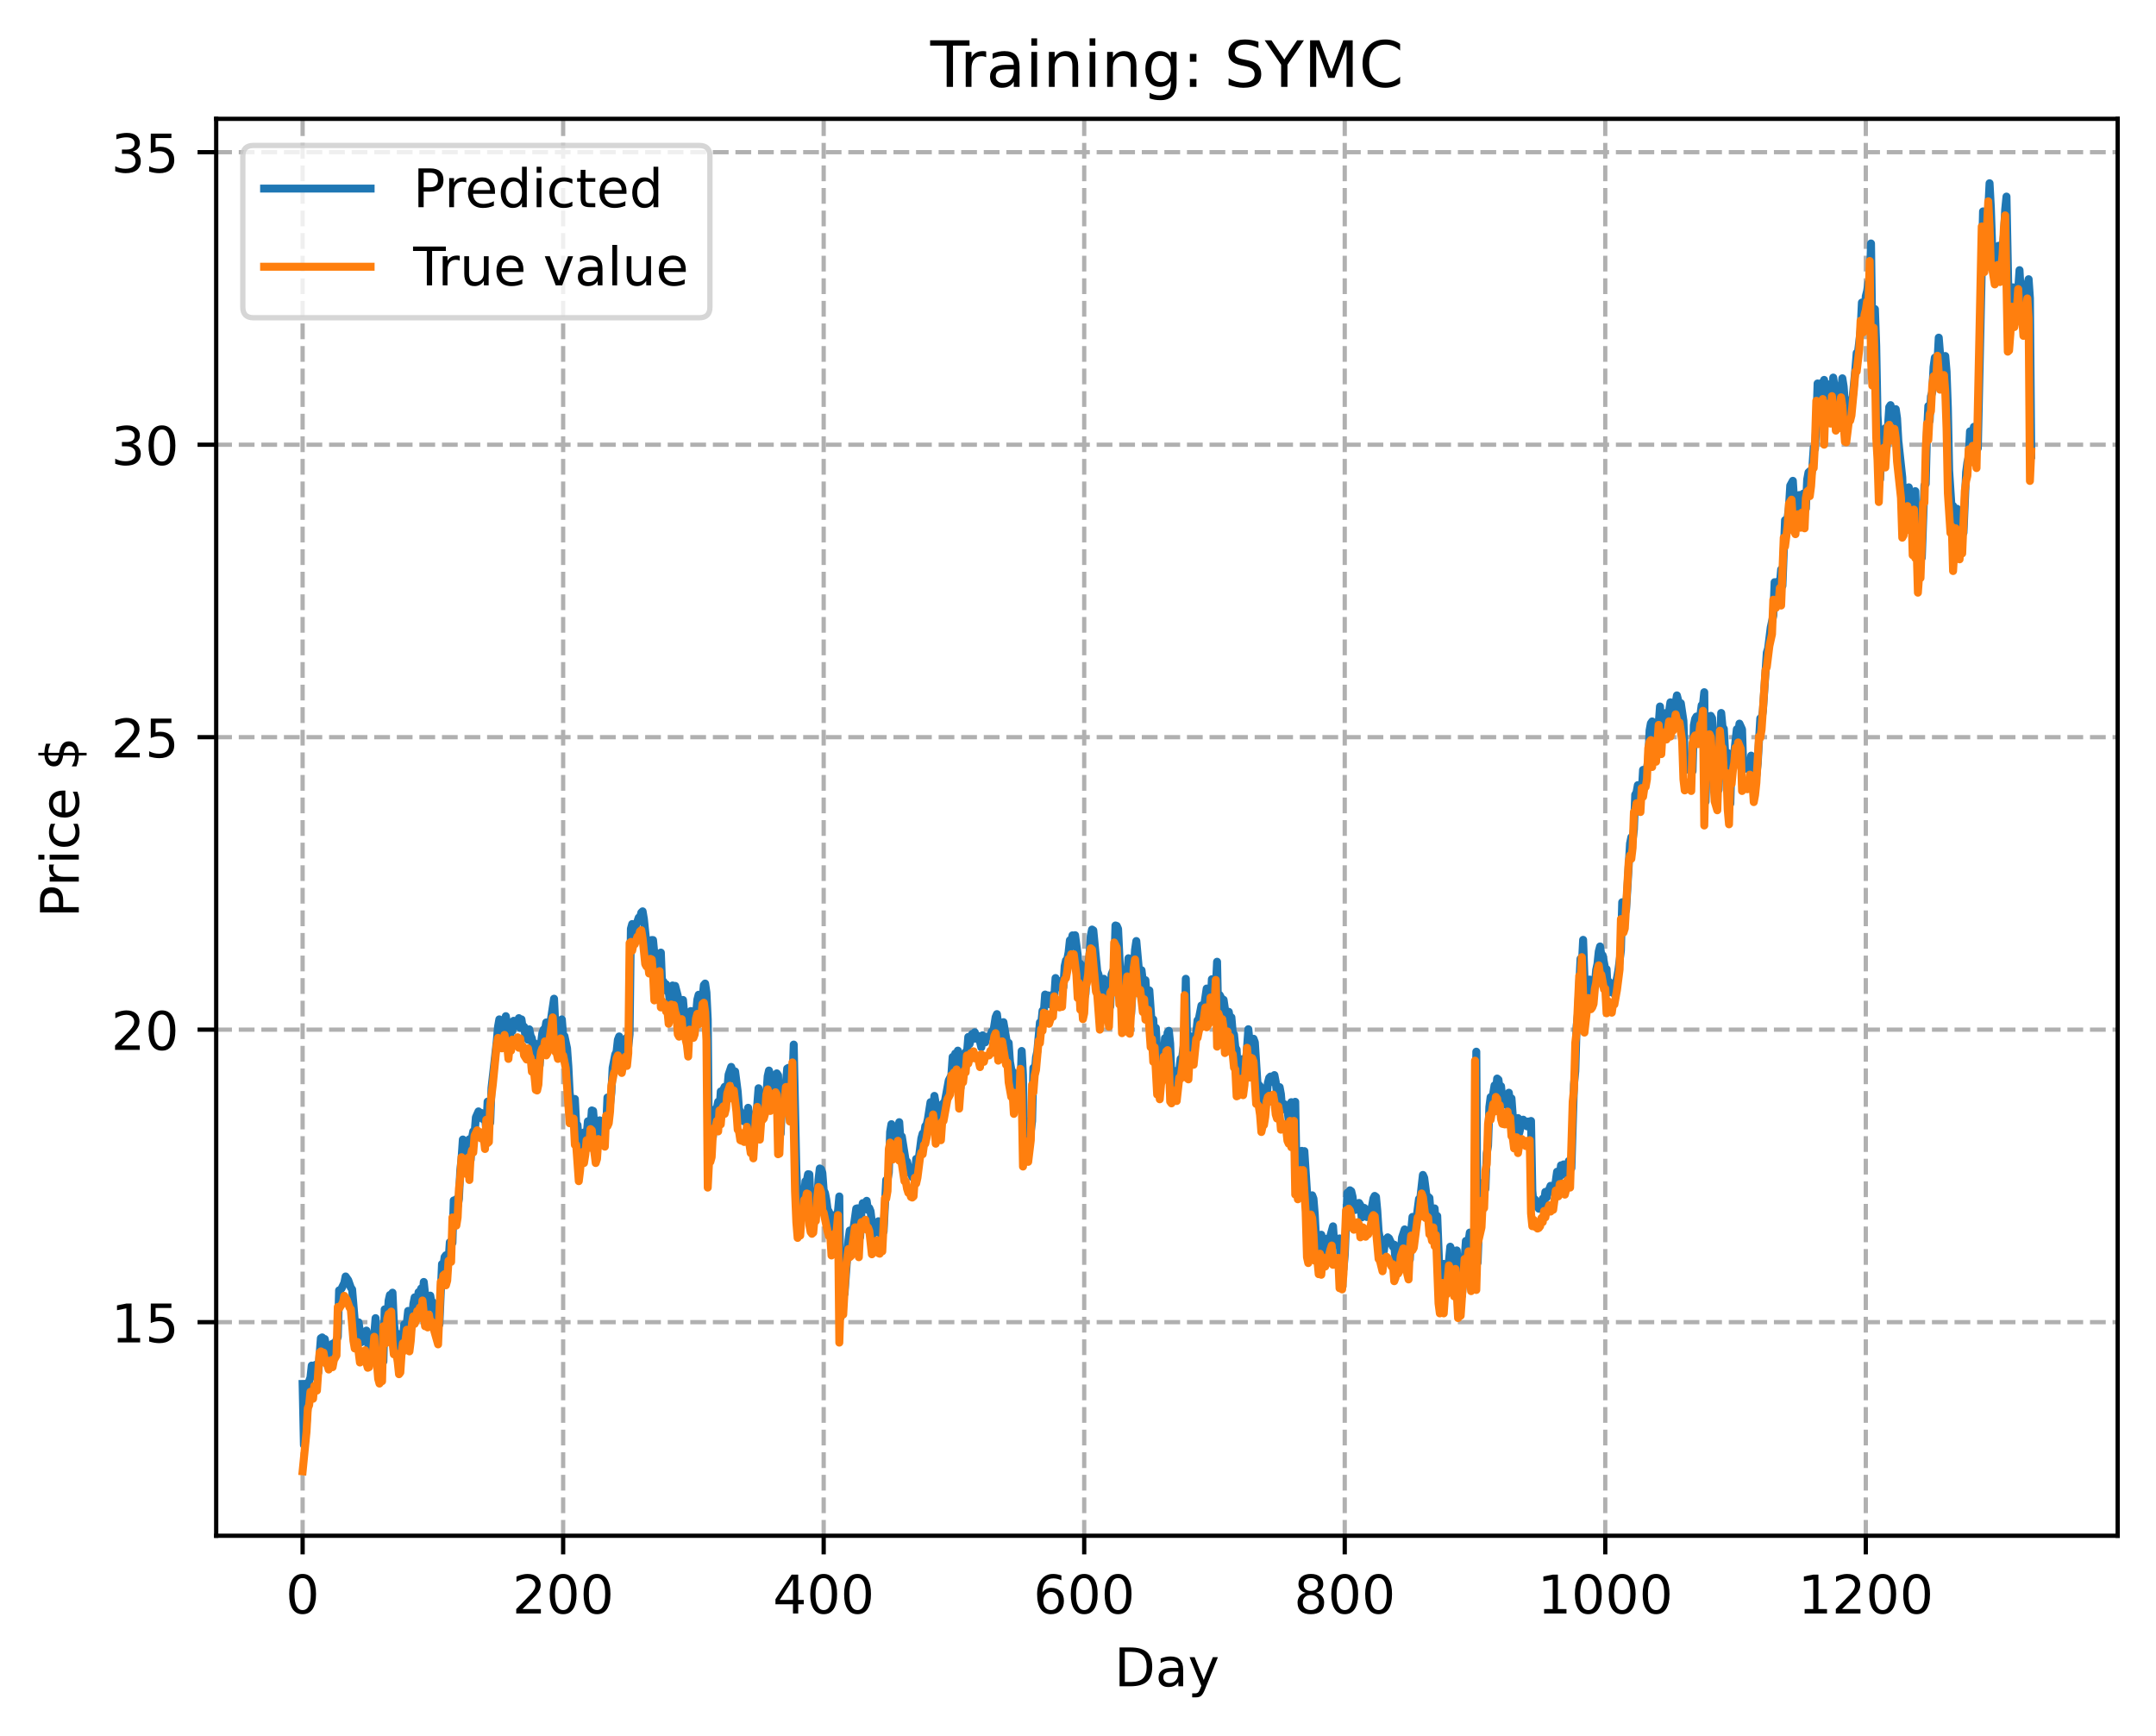 <?xml version="1.0" encoding="utf-8" standalone="no"?>
<!DOCTYPE svg PUBLIC "-//W3C//DTD SVG 1.1//EN"
  "http://www.w3.org/Graphics/SVG/1.1/DTD/svg11.dtd">
<!-- Created with matplotlib (https://matplotlib.org/) -->
<svg height="325.986pt" version="1.1" viewBox="0 0 404.923 325.986" width="404.923pt" xmlns="http://www.w3.org/2000/svg" xmlns:xlink="http://www.w3.org/1999/xlink">
 <defs>
  <style type="text/css">
*{stroke-linecap:butt;stroke-linejoin:round;}
  </style>
 </defs>
 <g id="figure_1">
  <g id="patch_1">
   <path d="M 0 325.986 
L 404.923 325.986 
L 404.923 0 
L 0 0 
z
" style="fill:#ffffff;"/>
  </g>
  <g id="axes_1">
   <g id="patch_2">
    <path d="M 40.603 288.43 
L 397.723 288.43 
L 397.723 22.318 
L 40.603 22.318 
z
" style="fill:#ffffff;"/>
   </g>
   <g id="matplotlib.axis_1">
    <g id="xtick_1">
     <g id="line2d_1">
      <path clip-path="url(#pa1b003e676)" d="M 56.836 288.43 
L 56.836 22.318 
" style="fill:none;stroke:#b0b0b0;stroke-dasharray:2.96,1.28;stroke-dashoffset:0;stroke-width:0.8;"/>
     </g>
     <g id="line2d_2">
      <defs>
       <path d="M 0 0 
L 0 3.5 
" id="m85e5fcb2d8" style="stroke:#000000;stroke-width:0.8;"/>
      </defs>
      <g>
       <use style="stroke:#000000;stroke-width:0.8;" x="56.836" xlink:href="#m85e5fcb2d8" y="288.43"/>
      </g>
     </g>
     <g id="text_1">
      <!-- 0 -->
      <defs>
       <path d="M 31.781 66.406 
Q 24.172 66.406 20.328 58.906 
Q 16.5 51.422 16.5 36.375 
Q 16.5 21.391 20.328 13.891 
Q 24.172 6.391 31.781 6.391 
Q 39.453 6.391 43.281 13.891 
Q 47.125 21.391 47.125 36.375 
Q 47.125 51.422 43.281 58.906 
Q 39.453 66.406 31.781 66.406 
z
M 31.781 74.219 
Q 44.047 74.219 50.516 64.516 
Q 56.984 54.828 56.984 36.375 
Q 56.984 17.969 50.516 8.266 
Q 44.047 -1.422 31.781 -1.422 
Q 19.531 -1.422 13.062 8.266 
Q 6.594 17.969 6.594 36.375 
Q 6.594 54.828 13.062 64.516 
Q 19.531 74.219 31.781 74.219 
z
" id="DejaVuSans-48"/>
      </defs>
      <g transform="translate(53.655 303.029)scale(0.1 -0.1)">
       <use xlink:href="#DejaVuSans-48"/>
      </g>
     </g>
    </g>
    <g id="xtick_2">
     <g id="line2d_3">
      <path clip-path="url(#pa1b003e676)" d="M 105.766 288.43 
L 105.766 22.318 
" style="fill:none;stroke:#b0b0b0;stroke-dasharray:2.96,1.28;stroke-dashoffset:0;stroke-width:0.8;"/>
     </g>
     <g id="line2d_4">
      <g>
       <use style="stroke:#000000;stroke-width:0.8;" x="105.766" xlink:href="#m85e5fcb2d8" y="288.43"/>
      </g>
     </g>
     <g id="text_2">
      <!-- 200 -->
      <defs>
       <path d="M 19.188 8.297 
L 53.609 8.297 
L 53.609 0 
L 7.328 0 
L 7.328 8.297 
Q 12.938 14.109 22.625 23.891 
Q 32.328 33.688 34.812 36.531 
Q 39.547 41.844 41.422 45.531 
Q 43.312 49.219 43.312 52.781 
Q 43.312 58.594 39.234 62.25 
Q 35.156 65.922 28.609 65.922 
Q 23.969 65.922 18.812 64.312 
Q 13.672 62.703 7.812 59.422 
L 7.812 69.391 
Q 13.766 71.781 18.938 73 
Q 24.125 74.219 28.422 74.219 
Q 39.75 74.219 46.484 68.547 
Q 53.219 62.891 53.219 53.422 
Q 53.219 48.922 51.531 44.891 
Q 49.859 40.875 45.406 35.406 
Q 44.188 33.984 37.641 27.219 
Q 31.109 20.453 19.188 8.297 
z
" id="DejaVuSans-50"/>
      </defs>
      <g transform="translate(96.223 303.029)scale(0.1 -0.1)">
       <use xlink:href="#DejaVuSans-50"/>
       <use x="63.623" xlink:href="#DejaVuSans-48"/>
       <use x="127.246" xlink:href="#DejaVuSans-48"/>
      </g>
     </g>
    </g>
    <g id="xtick_3">
     <g id="line2d_5">
      <path clip-path="url(#pa1b003e676)" d="M 154.697 288.43 
L 154.697 22.318 
" style="fill:none;stroke:#b0b0b0;stroke-dasharray:2.96,1.28;stroke-dashoffset:0;stroke-width:0.8;"/>
     </g>
     <g id="line2d_6">
      <g>
       <use style="stroke:#000000;stroke-width:0.8;" x="154.697" xlink:href="#m85e5fcb2d8" y="288.43"/>
      </g>
     </g>
     <g id="text_3">
      <!-- 400 -->
      <defs>
       <path d="M 37.797 64.312 
L 12.891 25.391 
L 37.797 25.391 
z
M 35.203 72.906 
L 47.609 72.906 
L 47.609 25.391 
L 58.016 25.391 
L 58.016 17.188 
L 47.609 17.188 
L 47.609 0 
L 37.797 0 
L 37.797 17.188 
L 4.891 17.188 
L 4.891 26.703 
z
" id="DejaVuSans-52"/>
      </defs>
      <g transform="translate(145.153 303.029)scale(0.1 -0.1)">
       <use xlink:href="#DejaVuSans-52"/>
       <use x="63.623" xlink:href="#DejaVuSans-48"/>
       <use x="127.246" xlink:href="#DejaVuSans-48"/>
      </g>
     </g>
    </g>
    <g id="xtick_4">
     <g id="line2d_7">
      <path clip-path="url(#pa1b003e676)" d="M 203.628 288.43 
L 203.628 22.318 
" style="fill:none;stroke:#b0b0b0;stroke-dasharray:2.96,1.28;stroke-dashoffset:0;stroke-width:0.8;"/>
     </g>
     <g id="line2d_8">
      <g>
       <use style="stroke:#000000;stroke-width:0.8;" x="203.628" xlink:href="#m85e5fcb2d8" y="288.43"/>
      </g>
     </g>
     <g id="text_4">
      <!-- 600 -->
      <defs>
       <path d="M 33.016 40.375 
Q 26.375 40.375 22.484 35.828 
Q 18.609 31.297 18.609 23.391 
Q 18.609 15.531 22.484 10.953 
Q 26.375 6.391 33.016 6.391 
Q 39.656 6.391 43.531 10.953 
Q 47.406 15.531 47.406 23.391 
Q 47.406 31.297 43.531 35.828 
Q 39.656 40.375 33.016 40.375 
z
M 52.594 71.297 
L 52.594 62.312 
Q 48.875 64.062 45.094 64.984 
Q 41.312 65.922 37.594 65.922 
Q 27.828 65.922 22.672 59.328 
Q 17.531 52.734 16.797 39.406 
Q 19.672 43.656 24.016 45.922 
Q 28.375 48.188 33.594 48.188 
Q 44.578 48.188 50.953 41.516 
Q 57.328 34.859 57.328 23.391 
Q 57.328 12.156 50.688 5.359 
Q 44.047 -1.422 33.016 -1.422 
Q 20.359 -1.422 13.672 8.266 
Q 6.984 17.969 6.984 36.375 
Q 6.984 53.656 15.188 63.938 
Q 23.391 74.219 37.203 74.219 
Q 40.922 74.219 44.703 73.484 
Q 48.484 72.75 52.594 71.297 
z
" id="DejaVuSans-54"/>
      </defs>
      <g transform="translate(194.084 303.029)scale(0.1 -0.1)">
       <use xlink:href="#DejaVuSans-54"/>
       <use x="63.623" xlink:href="#DejaVuSans-48"/>
       <use x="127.246" xlink:href="#DejaVuSans-48"/>
      </g>
     </g>
    </g>
    <g id="xtick_5">
     <g id="line2d_9">
      <path clip-path="url(#pa1b003e676)" d="M 252.558 288.43 
L 252.558 22.318 
" style="fill:none;stroke:#b0b0b0;stroke-dasharray:2.96,1.28;stroke-dashoffset:0;stroke-width:0.8;"/>
     </g>
     <g id="line2d_10">
      <g>
       <use style="stroke:#000000;stroke-width:0.8;" x="252.558" xlink:href="#m85e5fcb2d8" y="288.43"/>
      </g>
     </g>
     <g id="text_5">
      <!-- 800 -->
      <defs>
       <path d="M 31.781 34.625 
Q 24.75 34.625 20.719 30.859 
Q 16.703 27.094 16.703 20.516 
Q 16.703 13.922 20.719 10.156 
Q 24.75 6.391 31.781 6.391 
Q 38.812 6.391 42.859 10.172 
Q 46.922 13.969 46.922 20.516 
Q 46.922 27.094 42.891 30.859 
Q 38.875 34.625 31.781 34.625 
z
M 21.922 38.812 
Q 15.578 40.375 12.031 44.719 
Q 8.5 49.078 8.5 55.328 
Q 8.5 64.062 14.719 69.141 
Q 20.953 74.219 31.781 74.219 
Q 42.672 74.219 48.875 69.141 
Q 55.078 64.062 55.078 55.328 
Q 55.078 49.078 51.531 44.719 
Q 48 40.375 41.703 38.812 
Q 48.828 37.156 52.797 32.312 
Q 56.781 27.484 56.781 20.516 
Q 56.781 9.906 50.312 4.234 
Q 43.844 -1.422 31.781 -1.422 
Q 19.734 -1.422 13.25 4.234 
Q 6.781 9.906 6.781 20.516 
Q 6.781 27.484 10.781 32.312 
Q 14.797 37.156 21.922 38.812 
z
M 18.312 54.391 
Q 18.312 48.734 21.844 45.562 
Q 25.391 42.391 31.781 42.391 
Q 38.141 42.391 41.719 45.562 
Q 45.312 48.734 45.312 54.391 
Q 45.312 60.062 41.719 63.234 
Q 38.141 66.406 31.781 66.406 
Q 25.391 66.406 21.844 63.234 
Q 18.312 60.062 18.312 54.391 
z
" id="DejaVuSans-56"/>
      </defs>
      <g transform="translate(243.015 303.029)scale(0.1 -0.1)">
       <use xlink:href="#DejaVuSans-56"/>
       <use x="63.623" xlink:href="#DejaVuSans-48"/>
       <use x="127.246" xlink:href="#DejaVuSans-48"/>
      </g>
     </g>
    </g>
    <g id="xtick_6">
     <g id="line2d_11">
      <path clip-path="url(#pa1b003e676)" d="M 301.489 288.43 
L 301.489 22.318 
" style="fill:none;stroke:#b0b0b0;stroke-dasharray:2.96,1.28;stroke-dashoffset:0;stroke-width:0.8;"/>
     </g>
     <g id="line2d_12">
      <g>
       <use style="stroke:#000000;stroke-width:0.8;" x="301.489" xlink:href="#m85e5fcb2d8" y="288.43"/>
      </g>
     </g>
     <g id="text_6">
      <!-- 1000 -->
      <defs>
       <path d="M 12.406 8.297 
L 28.516 8.297 
L 28.516 63.922 
L 10.984 60.406 
L 10.984 69.391 
L 28.422 72.906 
L 38.281 72.906 
L 38.281 8.297 
L 54.391 8.297 
L 54.391 0 
L 12.406 0 
z
" id="DejaVuSans-49"/>
      </defs>
      <g transform="translate(288.764 303.029)scale(0.1 -0.1)">
       <use xlink:href="#DejaVuSans-49"/>
       <use x="63.623" xlink:href="#DejaVuSans-48"/>
       <use x="127.246" xlink:href="#DejaVuSans-48"/>
       <use x="190.869" xlink:href="#DejaVuSans-48"/>
      </g>
     </g>
    </g>
    <g id="xtick_7">
     <g id="line2d_13">
      <path clip-path="url(#pa1b003e676)" d="M 350.419 288.43 
L 350.419 22.318 
" style="fill:none;stroke:#b0b0b0;stroke-dasharray:2.96,1.28;stroke-dashoffset:0;stroke-width:0.8;"/>
     </g>
     <g id="line2d_14">
      <g>
       <use style="stroke:#000000;stroke-width:0.8;" x="350.419" xlink:href="#m85e5fcb2d8" y="288.43"/>
      </g>
     </g>
     <g id="text_7">
      <!-- 1200 -->
      <g transform="translate(337.694 303.029)scale(0.1 -0.1)">
       <use xlink:href="#DejaVuSans-49"/>
       <use x="63.623" xlink:href="#DejaVuSans-50"/>
       <use x="127.246" xlink:href="#DejaVuSans-48"/>
       <use x="190.869" xlink:href="#DejaVuSans-48"/>
      </g>
     </g>
    </g>
    <g id="text_8">
     <!-- Day -->
     <defs>
      <path d="M 19.672 64.797 
L 19.672 8.109 
L 31.594 8.109 
Q 46.688 8.109 53.688 14.938 
Q 60.688 21.781 60.688 36.531 
Q 60.688 51.172 53.688 57.984 
Q 46.688 64.797 31.594 64.797 
z
M 9.812 72.906 
L 30.078 72.906 
Q 51.266 72.906 61.172 64.094 
Q 71.094 55.281 71.094 36.531 
Q 71.094 17.672 61.125 8.828 
Q 51.172 0 30.078 0 
L 9.812 0 
z
" id="DejaVuSans-68"/>
      <path d="M 34.281 27.484 
Q 23.391 27.484 19.188 25 
Q 14.984 22.516 14.984 16.5 
Q 14.984 11.719 18.141 8.906 
Q 21.297 6.109 26.703 6.109 
Q 34.188 6.109 38.703 11.406 
Q 43.219 16.703 43.219 25.484 
L 43.219 27.484 
z
M 52.203 31.203 
L 52.203 0 
L 43.219 0 
L 43.219 8.297 
Q 40.141 3.328 35.547 0.953 
Q 30.953 -1.422 24.312 -1.422 
Q 15.922 -1.422 10.953 3.297 
Q 6 8.016 6 15.922 
Q 6 25.141 12.172 29.828 
Q 18.359 34.516 30.609 34.516 
L 43.219 34.516 
L 43.219 35.406 
Q 43.219 41.609 39.141 45 
Q 35.062 48.391 27.688 48.391 
Q 23 48.391 18.547 47.266 
Q 14.109 46.141 10.016 43.891 
L 10.016 52.203 
Q 14.938 54.109 19.578 55.047 
Q 24.219 56 28.609 56 
Q 40.484 56 46.344 49.844 
Q 52.203 43.703 52.203 31.203 
z
" id="DejaVuSans-97"/>
      <path d="M 32.172 -5.078 
Q 28.375 -14.844 24.75 -17.812 
Q 21.141 -20.797 15.094 -20.797 
L 7.906 -20.797 
L 7.906 -13.281 
L 13.188 -13.281 
Q 16.891 -13.281 18.938 -11.516 
Q 21 -9.766 23.484 -3.219 
L 25.094 0.875 
L 2.984 54.688 
L 12.5 54.688 
L 29.594 11.922 
L 46.688 54.688 
L 56.203 54.688 
z
" id="DejaVuSans-121"/>
     </defs>
     <g transform="translate(209.29 316.707)scale(0.1 -0.1)">
      <use xlink:href="#DejaVuSans-68"/>
      <use x="77.002" xlink:href="#DejaVuSans-97"/>
      <use x="138.281" xlink:href="#DejaVuSans-121"/>
     </g>
    </g>
   </g>
   <g id="matplotlib.axis_2">
    <g id="ytick_1">
     <g id="line2d_15">
      <path clip-path="url(#pa1b003e676)" d="M 40.603 248.318 
L 397.723 248.318 
" style="fill:none;stroke:#b0b0b0;stroke-dasharray:2.96,1.28;stroke-dashoffset:0;stroke-width:0.8;"/>
     </g>
     <g id="line2d_16">
      <defs>
       <path d="M 0 0 
L -3.5 0 
" id="m4ae2b834c1" style="stroke:#000000;stroke-width:0.8;"/>
      </defs>
      <g>
       <use style="stroke:#000000;stroke-width:0.8;" x="40.603" xlink:href="#m4ae2b834c1" y="248.318"/>
      </g>
     </g>
     <g id="text_9">
      <!-- 15 -->
      <defs>
       <path d="M 10.797 72.906 
L 49.516 72.906 
L 49.516 64.594 
L 19.828 64.594 
L 19.828 46.734 
Q 21.969 47.469 24.109 47.828 
Q 26.266 48.188 28.422 48.188 
Q 40.625 48.188 47.75 41.5 
Q 54.891 34.812 54.891 23.391 
Q 54.891 11.625 47.562 5.094 
Q 40.234 -1.422 26.906 -1.422 
Q 22.312 -1.422 17.547 -0.641 
Q 12.797 0.141 7.719 1.703 
L 7.719 11.625 
Q 12.109 9.234 16.797 8.062 
Q 21.484 6.891 26.703 6.891 
Q 35.156 6.891 40.078 11.328 
Q 45.016 15.766 45.016 23.391 
Q 45.016 31 40.078 35.438 
Q 35.156 39.891 26.703 39.891 
Q 22.75 39.891 18.812 39.016 
Q 14.891 38.141 10.797 36.281 
z
" id="DejaVuSans-53"/>
      </defs>
      <g transform="translate(20.878 252.117)scale(0.1 -0.1)">
       <use xlink:href="#DejaVuSans-49"/>
       <use x="63.623" xlink:href="#DejaVuSans-53"/>
      </g>
     </g>
    </g>
    <g id="ytick_2">
     <g id="line2d_17">
      <path clip-path="url(#pa1b003e676)" d="M 40.603 193.384 
L 397.723 193.384 
" style="fill:none;stroke:#b0b0b0;stroke-dasharray:2.96,1.28;stroke-dashoffset:0;stroke-width:0.8;"/>
     </g>
     <g id="line2d_18">
      <g>
       <use style="stroke:#000000;stroke-width:0.8;" x="40.603" xlink:href="#m4ae2b834c1" y="193.384"/>
      </g>
     </g>
     <g id="text_10">
      <!-- 20 -->
      <g transform="translate(20.878 197.184)scale(0.1 -0.1)">
       <use xlink:href="#DejaVuSans-50"/>
       <use x="63.623" xlink:href="#DejaVuSans-48"/>
      </g>
     </g>
    </g>
    <g id="ytick_3">
     <g id="line2d_19">
      <path clip-path="url(#pa1b003e676)" d="M 40.603 138.451 
L 397.723 138.451 
" style="fill:none;stroke:#b0b0b0;stroke-dasharray:2.96,1.28;stroke-dashoffset:0;stroke-width:0.8;"/>
     </g>
     <g id="line2d_20">
      <g>
       <use style="stroke:#000000;stroke-width:0.8;" x="40.603" xlink:href="#m4ae2b834c1" y="138.451"/>
      </g>
     </g>
     <g id="text_11">
      <!-- 25 -->
      <g transform="translate(20.878 142.25)scale(0.1 -0.1)">
       <use xlink:href="#DejaVuSans-50"/>
       <use x="63.623" xlink:href="#DejaVuSans-53"/>
      </g>
     </g>
    </g>
    <g id="ytick_4">
     <g id="line2d_21">
      <path clip-path="url(#pa1b003e676)" d="M 40.603 83.517 
L 397.723 83.517 
" style="fill:none;stroke:#b0b0b0;stroke-dasharray:2.96,1.28;stroke-dashoffset:0;stroke-width:0.8;"/>
     </g>
     <g id="line2d_22">
      <g>
       <use style="stroke:#000000;stroke-width:0.8;" x="40.603" xlink:href="#m4ae2b834c1" y="83.517"/>
      </g>
     </g>
     <g id="text_12">
      <!-- 30 -->
      <defs>
       <path d="M 40.578 39.312 
Q 47.656 37.797 51.625 33 
Q 55.609 28.219 55.609 21.188 
Q 55.609 10.406 48.188 4.484 
Q 40.766 -1.422 27.094 -1.422 
Q 22.516 -1.422 17.656 -0.516 
Q 12.797 0.391 7.625 2.203 
L 7.625 11.719 
Q 11.719 9.328 16.594 8.109 
Q 21.484 6.891 26.812 6.891 
Q 36.078 6.891 40.938 10.547 
Q 45.797 14.203 45.797 21.188 
Q 45.797 27.641 41.281 31.266 
Q 36.766 34.906 28.719 34.906 
L 20.219 34.906 
L 20.219 43.016 
L 29.109 43.016 
Q 36.375 43.016 40.234 45.922 
Q 44.094 48.828 44.094 54.297 
Q 44.094 59.906 40.109 62.906 
Q 36.141 65.922 28.719 65.922 
Q 24.656 65.922 20.016 65.031 
Q 15.375 64.156 9.812 62.312 
L 9.812 71.094 
Q 15.438 72.656 20.344 73.438 
Q 25.25 74.219 29.594 74.219 
Q 40.828 74.219 47.359 69.109 
Q 53.906 64.016 53.906 55.328 
Q 53.906 49.266 50.438 45.094 
Q 46.969 40.922 40.578 39.312 
z
" id="DejaVuSans-51"/>
      </defs>
      <g transform="translate(20.878 87.316)scale(0.1 -0.1)">
       <use xlink:href="#DejaVuSans-51"/>
       <use x="63.623" xlink:href="#DejaVuSans-48"/>
      </g>
     </g>
    </g>
    <g id="ytick_5">
     <g id="line2d_23">
      <path clip-path="url(#pa1b003e676)" d="M 40.603 28.584 
L 397.723 28.584 
" style="fill:none;stroke:#b0b0b0;stroke-dasharray:2.96,1.28;stroke-dashoffset:0;stroke-width:0.8;"/>
     </g>
     <g id="line2d_24">
      <g>
       <use style="stroke:#000000;stroke-width:0.8;" x="40.603" xlink:href="#m4ae2b834c1" y="28.584"/>
      </g>
     </g>
     <g id="text_13">
      <!-- 35 -->
      <g transform="translate(20.878 32.383)scale(0.1 -0.1)">
       <use xlink:href="#DejaVuSans-51"/>
       <use x="63.623" xlink:href="#DejaVuSans-53"/>
      </g>
     </g>
    </g>
    <g id="text_14">
     <!-- Price $ -->
     <defs>
      <path d="M 19.672 64.797 
L 19.672 37.406 
L 32.078 37.406 
Q 38.969 37.406 42.719 40.969 
Q 46.484 44.531 46.484 51.125 
Q 46.484 57.672 42.719 61.234 
Q 38.969 64.797 32.078 64.797 
z
M 9.812 72.906 
L 32.078 72.906 
Q 44.344 72.906 50.609 67.359 
Q 56.891 61.812 56.891 51.125 
Q 56.891 40.328 50.609 34.812 
Q 44.344 29.297 32.078 29.297 
L 19.672 29.297 
L 19.672 0 
L 9.812 0 
z
" id="DejaVuSans-80"/>
      <path d="M 41.109 46.297 
Q 39.594 47.172 37.812 47.578 
Q 36.031 48 33.891 48 
Q 26.266 48 22.188 43.047 
Q 18.109 38.094 18.109 28.812 
L 18.109 0 
L 9.078 0 
L 9.078 54.688 
L 18.109 54.688 
L 18.109 46.188 
Q 20.953 51.172 25.484 53.578 
Q 30.031 56 36.531 56 
Q 37.453 56 38.578 55.875 
Q 39.703 55.766 41.062 55.516 
z
" id="DejaVuSans-114"/>
      <path d="M 9.422 54.688 
L 18.406 54.688 
L 18.406 0 
L 9.422 0 
z
M 9.422 75.984 
L 18.406 75.984 
L 18.406 64.594 
L 9.422 64.594 
z
" id="DejaVuSans-105"/>
      <path d="M 48.781 52.594 
L 48.781 44.188 
Q 44.969 46.297 41.141 47.344 
Q 37.312 48.391 33.406 48.391 
Q 24.656 48.391 19.812 42.844 
Q 14.984 37.312 14.984 27.297 
Q 14.984 17.281 19.812 11.734 
Q 24.656 6.203 33.406 6.203 
Q 37.312 6.203 41.141 7.25 
Q 44.969 8.297 48.781 10.406 
L 48.781 2.094 
Q 45.016 0.344 40.984 -0.531 
Q 36.969 -1.422 32.422 -1.422 
Q 20.062 -1.422 12.781 6.344 
Q 5.516 14.109 5.516 27.297 
Q 5.516 40.672 12.859 48.328 
Q 20.219 56 33.016 56 
Q 37.156 56 41.109 55.141 
Q 45.062 54.297 48.781 52.594 
z
" id="DejaVuSans-99"/>
      <path d="M 56.203 29.594 
L 56.203 25.203 
L 14.891 25.203 
Q 15.484 15.922 20.484 11.062 
Q 25.484 6.203 34.422 6.203 
Q 39.594 6.203 44.453 7.469 
Q 49.312 8.734 54.109 11.281 
L 54.109 2.781 
Q 49.266 0.734 44.188 -0.344 
Q 39.109 -1.422 33.891 -1.422 
Q 20.797 -1.422 13.156 6.188 
Q 5.516 13.812 5.516 26.812 
Q 5.516 40.234 12.766 48.109 
Q 20.016 56 32.328 56 
Q 43.359 56 49.781 48.891 
Q 56.203 41.797 56.203 29.594 
z
M 47.219 32.234 
Q 47.125 39.594 43.094 43.984 
Q 39.062 48.391 32.422 48.391 
Q 24.906 48.391 20.391 44.141 
Q 15.875 39.891 15.188 32.172 
z
" id="DejaVuSans-101"/>
      <path id="DejaVuSans-32"/>
      <path d="M 33.797 -14.703 
L 28.906 -14.703 
L 28.859 0 
Q 23.734 0.094 18.609 1.188 
Q 13.484 2.297 8.297 4.5 
L 8.297 13.281 
Q 13.281 10.156 18.375 8.562 
Q 23.484 6.984 28.906 6.938 
L 28.906 29.203 
Q 18.109 30.953 13.203 35.156 
Q 8.297 39.359 8.297 46.688 
Q 8.297 54.641 13.625 59.219 
Q 18.953 63.812 28.906 64.5 
L 28.906 75.984 
L 33.797 75.984 
L 33.797 64.656 
Q 38.328 64.453 42.578 63.688 
Q 46.828 62.938 50.875 61.625 
L 50.875 53.078 
Q 46.828 55.125 42.547 56.25 
Q 38.281 57.375 33.797 57.562 
L 33.797 36.719 
Q 44.875 35.016 50.094 30.609 
Q 55.328 26.219 55.328 18.609 
Q 55.328 10.359 49.781 5.594 
Q 44.234 0.828 33.797 0.094 
z
M 28.906 37.594 
L 28.906 57.625 
Q 23.25 56.984 20.266 54.391 
Q 17.281 51.812 17.281 47.516 
Q 17.281 43.312 20.031 40.969 
Q 22.797 38.625 28.906 37.594 
z
M 33.797 28.219 
L 33.797 7.078 
Q 39.984 7.906 43.141 10.594 
Q 46.297 13.281 46.297 17.672 
Q 46.297 21.969 43.281 24.5 
Q 40.281 27.047 33.797 28.219 
z
" id="DejaVuSans-36"/>
     </defs>
     <g transform="translate(14.798 172.342)rotate(-90)scale(0.1 -0.1)">
      <use xlink:href="#DejaVuSans-80"/>
      <use x="58.553" xlink:href="#DejaVuSans-114"/>
      <use x="99.666" xlink:href="#DejaVuSans-105"/>
      <use x="127.449" xlink:href="#DejaVuSans-99"/>
      <use x="182.43" xlink:href="#DejaVuSans-101"/>
      <use x="243.953" xlink:href="#DejaVuSans-32"/>
      <use x="275.74" xlink:href="#DejaVuSans-36"/>
     </g>
    </g>
   </g>
   <g id="line2d_25">
    <path clip-path="url(#pa1b003e676)" d="M 56.836 259.923 
L 57.081 271.391 
L 57.325 270.448 
L 57.814 263.954 
L 58.059 259.393 
L 58.304 258.713 
L 58.548 256.472 
L 58.793 257.052 
L 59.038 258.236 
L 59.282 256.327 
L 59.772 257.793 
L 60.261 251.336 
L 60.506 251.183 
L 60.75 252.392 
L 60.995 251.481 
L 61.24 252.744 
L 61.484 253.357 
L 61.729 253.499 
L 61.974 254.245 
L 62.463 252.359 
L 62.708 253.492 
L 62.952 252.187 
L 63.441 251.109 
L 63.686 242.347 
L 63.931 242.276 
L 64.175 241.954 
L 64.665 240.938 
L 64.909 239.736 
L 65.399 240.432 
L 65.888 241.83 
L 66.133 242.166 
L 66.622 247.963 
L 66.867 249.414 
L 67.111 249.477 
L 67.356 248.354 
L 67.845 252.095 
L 68.09 250.789 
L 68.335 250.943 
L 68.579 250.134 
L 68.824 249.902 
L 69.069 252.2 
L 69.313 253.122 
L 69.558 253.04 
L 69.802 250.747 
L 70.047 251.312 
L 70.292 250.629 
L 70.536 247.564 
L 70.781 251.421 
L 71.026 252.201 
L 71.27 255.122 
L 71.515 256.07 
L 71.76 255.799 
L 72.004 255.711 
L 72.249 245.908 
L 72.494 246.807 
L 72.738 248.662 
L 72.983 244.274 
L 73.228 243.211 
L 73.472 244.016 
L 73.717 242.782 
L 73.962 248.155 
L 74.206 250.553 
L 74.451 250.408 
L 74.696 250.525 
L 74.94 252.038 
L 75.185 254.315 
L 75.429 254.084 
L 75.919 248.72 
L 76.163 250.031 
L 76.408 248.499 
L 76.653 246.206 
L 76.897 247.578 
L 77.142 250.038 
L 77.387 248.226 
L 77.631 244.904 
L 77.876 243.66 
L 78.121 245.002 
L 78.365 244.518 
L 78.61 242.689 
L 78.855 242.719 
L 79.099 241.996 
L 79.344 243.844 
L 79.589 240.768 
L 80.078 245.359 
L 80.323 244.257 
L 80.567 245.568 
L 80.812 243.337 
L 81.056 244.825 
L 81.301 244.58 
L 81.79 246.462 
L 82.28 248.205 
L 82.524 248.762 
L 83.014 237.405 
L 83.258 237.852 
L 83.503 236.09 
L 83.748 235.752 
L 83.992 237.693 
L 84.237 236.906 
L 84.482 233.303 
L 84.726 233.189 
L 84.971 233.425 
L 85.216 225.464 
L 85.46 226.41 
L 85.705 225.212 
L 85.95 226.583 
L 86.194 225.13 
L 86.439 219.916 
L 86.684 217.638 
L 86.928 214.016 
L 87.173 215.959 
L 87.417 215.79 
L 87.662 215.097 
L 87.907 216.834 
L 88.151 213.964 
L 88.396 217.836 
L 88.641 213.698 
L 88.885 212.476 
L 89.13 212.875 
L 89.375 209.842 
L 89.864 208.736 
L 90.109 209.427 
L 90.353 209.013 
L 90.598 210.134 
L 90.843 209.65 
L 91.087 209.945 
L 91.332 212.061 
L 91.577 206.897 
L 91.821 210.899 
L 92.066 210.864 
L 92.311 204.326 
L 93.289 195.66 
L 93.534 192.831 
L 93.778 191.451 
L 94.268 192.968 
L 94.512 193.281 
L 94.757 192.444 
L 95.002 190.848 
L 95.246 192.38 
L 95.491 192.753 
L 95.736 195.155 
L 95.98 192.709 
L 96.225 193.66 
L 96.47 191.721 
L 96.714 192.274 
L 96.959 192.189 
L 97.204 192.481 
L 97.448 191.221 
L 97.693 193.06 
L 97.938 191.451 
L 98.182 193.166 
L 98.427 192.818 
L 98.672 194.477 
L 99.161 195.291 
L 99.405 193.318 
L 99.65 194.52 
L 99.895 194.998 
L 100.139 197.518 
L 100.384 195.919 
L 100.873 200.917 
L 101.118 201.082 
L 101.363 200.046 
L 101.607 195.943 
L 101.852 194.04 
L 102.097 193.362 
L 102.341 193.528 
L 102.586 192.029 
L 102.831 194.468 
L 103.075 194.132 
L 104.054 187.57 
L 104.299 192.651 
L 104.543 193.854 
L 104.788 194.061 
L 105.032 195.128 
L 105.277 192.677 
L 105.522 191.454 
L 105.766 194.476 
L 106.011 194.574 
L 106.5 196.886 
L 106.745 200.284 
L 106.99 205.234 
L 107.234 207.083 
L 107.479 206.735 
L 107.724 206.974 
L 107.968 206.4 
L 108.213 211.117 
L 108.458 211.287 
L 108.947 217.927 
L 109.192 216.135 
L 109.436 213.269 
L 109.681 212.695 
L 109.926 214.696 
L 110.17 213.286 
L 110.415 210.586 
L 110.66 211.65 
L 110.904 211.914 
L 111.149 208.554 
L 111.393 208.641 
L 111.638 211.391 
L 112.127 214.646 
L 112.372 213.986 
L 112.617 210.414 
L 113.595 210.937 
L 113.84 211.662 
L 114.085 206.127 
L 114.329 207.817 
L 114.574 207.384 
L 114.819 205.24 
L 115.063 200.535 
L 115.553 198.018 
L 115.797 197.54 
L 116.042 195.287 
L 116.287 194.662 
L 116.531 197.158 
L 116.776 197.024 
L 117.02 197.834 
L 117.51 195.093 
L 117.754 194.861 
L 117.999 196.529 
L 118.244 194.261 
L 118.488 174.429 
L 118.733 173.545 
L 118.978 175.169 
L 119.222 173.952 
L 119.467 173.783 
L 119.956 172.343 
L 120.201 172.336 
L 120.446 171.402 
L 120.69 171.161 
L 120.935 172.622 
L 121.424 177.355 
L 121.669 177.82 
L 121.914 177.21 
L 122.158 179.098 
L 122.403 176.551 
L 122.648 176.558 
L 122.892 179.089 
L 123.137 183.989 
L 123.381 182.238 
L 123.626 179.119 
L 123.871 182.736 
L 124.115 178.909 
L 124.36 185.263 
L 124.605 184.342 
L 124.849 185.113 
L 125.094 184.851 
L 125.339 186.228 
L 125.583 185.978 
L 125.828 188.489 
L 126.073 187.639 
L 126.317 185.086 
L 126.562 185.648 
L 126.807 185.163 
L 127.296 187.052 
L 127.541 190.421 
L 127.785 190.958 
L 128.275 187.806 
L 128.519 190.609 
L 128.764 190.508 
L 129.253 192.5 
L 129.498 194.637 
L 129.742 189.889 
L 129.987 189.939 
L 130.476 191.253 
L 130.721 190.622 
L 130.966 187.756 
L 131.21 186.826 
L 131.455 188.701 
L 131.7 187.286 
L 131.944 187.525 
L 132.189 185.02 
L 132.434 184.725 
L 132.678 186.406 
L 132.923 191.489 
L 133.168 218.074 
L 133.412 214.353 
L 133.657 214.144 
L 133.902 213.495 
L 134.146 209.106 
L 134.391 208.262 
L 134.636 208.13 
L 134.88 206.92 
L 135.125 208.712 
L 135.369 204.98 
L 135.614 207.348 
L 135.859 204.633 
L 136.103 204.112 
L 136.348 205.485 
L 136.593 204.598 
L 136.837 201.834 
L 137.327 200.378 
L 137.571 201.081 
L 137.816 202.662 
L 138.061 201.23 
L 138.55 205.02 
L 138.795 208.336 
L 139.039 208.761 
L 139.284 210.349 
L 139.529 210.536 
L 139.773 210.033 
L 140.018 210.763 
L 140.263 210.586 
L 140.507 208.056 
L 141.241 212.769 
L 141.486 212.094 
L 141.73 213.752 
L 142.464 204.389 
L 142.709 206.118 
L 142.954 210.238 
L 143.198 207.086 
L 143.688 206.454 
L 143.932 205.622 
L 144.177 202.133 
L 144.422 201.063 
L 144.666 201.975 
L 144.911 204.92 
L 145.156 204.779 
L 145.4 202.653 
L 145.645 203.016 
L 145.89 201.589 
L 146.134 201.954 
L 146.379 212.657 
L 146.624 212.909 
L 146.868 206.781 
L 147.357 203.822 
L 147.602 203.458 
L 147.847 200.685 
L 148.091 200.55 
L 148.581 206.794 
L 148.825 203.433 
L 149.07 196.184 
L 149.559 219.612 
L 149.804 225.362 
L 150.049 228.389 
L 150.293 227.532 
L 150.538 228.228 
L 150.783 224.667 
L 151.027 224.661 
L 151.272 221.841 
L 151.517 221.809 
L 151.761 220.531 
L 152.006 220.562 
L 152.251 226.107 
L 152.495 227.56 
L 152.74 227.91 
L 152.984 227.751 
L 153.229 225.18 
L 153.474 225.648 
L 153.718 221.606 
L 153.963 219.455 
L 154.208 219.589 
L 154.452 220.306 
L 154.697 223.542 
L 154.942 224.052 
L 155.186 225.313 
L 155.431 227.162 
L 155.676 227.566 
L 155.92 228.431 
L 156.165 228.166 
L 156.41 231.933 
L 156.654 231.134 
L 156.899 229.934 
L 157.144 228.13 
L 157.388 227.453 
L 157.633 224.709 
L 157.878 247.418 
L 158.122 240.7 
L 158.367 240.644 
L 158.612 242.982 
L 159.345 232.947 
L 159.59 231.105 
L 159.835 232.463 
L 160.079 232.264 
L 160.813 226.992 
L 161.058 226.93 
L 161.303 229.025 
L 161.547 232.33 
L 161.792 227.507 
L 162.037 225.963 
L 162.281 226.587 
L 162.526 226.404 
L 162.771 225.528 
L 163.015 227.256 
L 163.26 226.893 
L 163.505 227.491 
L 163.994 231.794 
L 164.239 231.122 
L 164.483 230.058 
L 164.728 231.092 
L 164.972 229.365 
L 165.217 231.595 
L 165.462 231.783 
L 165.706 230.618 
L 165.951 231.31 
L 166.44 221.621 
L 166.685 221.601 
L 166.93 220.23 
L 167.174 212.588 
L 167.419 211.134 
L 167.664 211.519 
L 167.908 214.114 
L 168.398 212.953 
L 168.642 212.536 
L 168.887 210.759 
L 169.132 214.265 
L 169.376 213.447 
L 170.11 218.081 
L 170.355 218.152 
L 170.844 220.309 
L 171.089 220.235 
L 171.333 221.075 
L 171.578 221.218 
L 171.823 221.013 
L 172.067 217.657 
L 172.312 218.591 
L 172.557 217.594 
L 173.046 213.787 
L 173.291 212.894 
L 173.535 213.173 
L 173.78 211.493 
L 174.025 211.209 
L 174.269 210.155 
L 174.759 207.005 
L 175.003 207.171 
L 175.248 208.423 
L 175.493 205.824 
L 175.737 207.287 
L 175.982 211.021 
L 176.471 207.597 
L 176.716 209.554 
L 176.96 210.479 
L 177.205 207.136 
L 177.45 206.903 
L 178.184 202.919 
L 178.673 201.986 
L 178.918 198.5 
L 179.162 198.788 
L 179.407 197.865 
L 179.652 199.176 
L 179.896 197.322 
L 180.141 200.075 
L 180.386 204.376 
L 180.875 197.99 
L 181.12 199.606 
L 181.364 197.588 
L 181.609 197.797 
L 181.854 194.75 
L 182.098 196.093 
L 182.588 194.188 
L 182.832 195.1 
L 183.077 193.872 
L 183.321 195.079 
L 183.566 194.708 
L 183.811 194.583 
L 184.3 196.716 
L 184.545 194.444 
L 185.034 195.775 
L 185.279 194.732 
L 186.013 194.577 
L 186.257 193.732 
L 186.502 194.119 
L 186.991 191.029 
L 187.236 190.461 
L 187.481 192.433 
L 187.725 195.425 
L 187.97 195.296 
L 188.215 192.87 
L 188.459 191.975 
L 188.948 194.866 
L 189.193 196.245 
L 189.438 195.861 
L 189.682 199.417 
L 190.172 202.222 
L 190.416 201.447 
L 190.661 205.319 
L 190.906 202.963 
L 191.15 202.555 
L 191.395 201.52 
L 191.64 204.216 
L 191.884 197.385 
L 192.129 201.946 
L 192.374 214.829 
L 192.863 210.592 
L 193.108 213.343 
L 193.352 214.465 
L 193.842 210.547 
L 194.086 200.552 
L 194.331 201.56 
L 194.575 198.577 
L 194.82 197.454 
L 195.309 192.025 
L 195.554 192.331 
L 195.799 189.827 
L 196.043 190.034 
L 196.288 186.788 
L 196.533 188.445 
L 196.777 186.932 
L 197.267 188.659 
L 197.511 187.938 
L 197.756 186.749 
L 198.001 187.341 
L 198.245 183.688 
L 198.49 185.33 
L 198.735 184.235 
L 198.979 184.268 
L 199.224 185.517 
L 199.469 184.816 
L 199.713 185.412 
L 199.958 181.452 
L 200.203 180.374 
L 200.447 180.149 
L 200.692 178.866 
L 200.936 176.592 
L 201.181 176.923 
L 201.426 175.672 
L 201.67 176.765 
L 201.915 175.642 
L 202.404 179.335 
L 202.649 183.588 
L 202.894 181 
L 203.138 185.741 
L 203.383 184.478 
L 203.628 187.574 
L 203.872 186.653 
L 204.117 181.997 
L 204.362 181.121 
L 204.606 179.541 
L 204.851 175.787 
L 205.096 174.582 
L 205.34 174.741 
L 206.074 182.387 
L 206.319 183.032 
L 206.808 189.516 
L 207.053 187.759 
L 207.297 183.827 
L 207.787 185.794 
L 208.031 185.359 
L 208.276 186.363 
L 208.521 189.016 
L 208.765 183.015 
L 209.01 182.387 
L 209.255 182.837 
L 209.499 173.815 
L 209.744 173.902 
L 209.989 174.458 
L 210.478 184.748 
L 210.723 182.986 
L 210.967 189.974 
L 211.212 188.816 
L 211.457 184.375 
L 211.701 183.119 
L 211.946 179.968 
L 212.191 189.917 
L 212.435 190.432 
L 213.169 178.405 
L 213.414 176.737 
L 213.903 182.167 
L 214.148 182.938 
L 214.392 182.217 
L 214.882 186.324 
L 215.126 184.087 
L 215.371 187.69 
L 215.86 186.011 
L 216.35 192.862 
L 216.594 191.455 
L 216.839 195.503 
L 217.084 193.057 
L 217.573 201.679 
L 217.818 199.684 
L 218.062 202.559 
L 218.307 199.983 
L 218.551 199.167 
L 218.796 194.971 
L 219.041 197.029 
L 219.285 193.959 
L 219.53 193.602 
L 219.775 196.003 
L 220.019 202.895 
L 220.264 203.43 
L 220.509 202.804 
L 220.753 201.16 
L 220.998 202.733 
L 221.243 203.131 
L 221.732 198.856 
L 221.977 198.988 
L 222.466 195.339 
L 222.711 183.829 
L 222.955 195.597 
L 223.2 198.762 
L 223.445 198.956 
L 223.689 194.65 
L 224.179 195.589 
L 224.423 196.336 
L 224.912 191.632 
L 225.157 191.343 
L 225.646 188.846 
L 225.891 189.315 
L 226.136 189.004 
L 226.625 185.659 
L 226.87 189.184 
L 227.359 188.526 
L 227.604 183.905 
L 227.848 184.496 
L 228.093 187.06 
L 228.338 185.647 
L 228.582 180.628 
L 228.827 192.431 
L 229.072 186.875 
L 229.316 187.34 
L 229.561 188.046 
L 229.806 187.774 
L 230.05 189.439 
L 230.295 193.901 
L 230.539 190.686 
L 230.784 190.037 
L 231.029 191.634 
L 231.273 191.072 
L 231.518 193.869 
L 231.763 194.279 
L 232.007 196.694 
L 232.252 197.106 
L 232.497 201.954 
L 232.741 202.039 
L 232.986 199.209 
L 233.231 198.936 
L 233.475 199.387 
L 233.72 201.916 
L 233.965 200.202 
L 234.454 193.3 
L 234.943 198.67 
L 235.188 195.129 
L 235.433 195.095 
L 235.677 195.764 
L 236.167 203.456 
L 236.656 204.015 
L 236.9 205.642 
L 237.145 208.77 
L 237.39 207.836 
L 237.634 207.586 
L 237.879 206.132 
L 238.124 203.365 
L 238.368 202.433 
L 238.613 202.189 
L 238.858 203.206 
L 239.347 201.918 
L 239.592 203.172 
L 239.836 205.534 
L 240.081 206.349 
L 240.326 204.176 
L 240.57 205.482 
L 240.815 208.39 
L 241.06 208.065 
L 241.304 207.408 
L 241.794 208.268 
L 242.038 210.483 
L 242.283 211.079 
L 242.527 207.003 
L 242.772 211.587 
L 243.261 206.933 
L 243.506 220.094 
L 243.751 218.051 
L 243.995 221.258 
L 244.485 216.145 
L 244.729 217.9 
L 244.974 216.194 
L 245.463 223.784 
L 245.708 231.94 
L 245.953 233.282 
L 246.197 227.055 
L 246.442 224.495 
L 246.687 225.128 
L 246.931 228.091 
L 247.176 232.861 
L 247.421 232.987 
L 247.665 232.871 
L 247.91 235.425 
L 248.155 231.898 
L 248.399 235.548 
L 248.644 232.577 
L 248.888 232.657 
L 249.133 234.144 
L 249.378 233.356 
L 249.622 232.999 
L 250.356 230.321 
L 250.601 233.747 
L 250.846 233.029 
L 251.09 233.815 
L 251.58 232.592 
L 251.824 238.03 
L 252.069 237.289 
L 252.314 238.382 
L 252.558 235.727 
L 253.048 224.018 
L 253.292 225.112 
L 253.537 223.551 
L 253.782 223.729 
L 254.026 224.75 
L 254.271 226.866 
L 254.515 227.255 
L 255.249 225.93 
L 255.494 226.342 
L 255.739 228.656 
L 255.983 226.944 
L 256.228 226.862 
L 256.717 228.576 
L 256.962 227.344 
L 257.207 228.131 
L 257.696 226.463 
L 257.941 225.074 
L 258.185 224.607 
L 258.43 224.799 
L 258.675 227.413 
L 258.919 231.265 
L 259.164 232.645 
L 259.409 233.009 
L 259.898 235.009 
L 260.143 232.973 
L 260.632 232.385 
L 260.876 232.575 
L 261.61 234.156 
L 261.855 233.765 
L 262.1 236.793 
L 262.344 236.29 
L 262.589 234.904 
L 262.834 235.503 
L 263.078 235.127 
L 263.323 232.387 
L 263.812 230.897 
L 264.057 232.434 
L 264.302 233.099 
L 264.546 235.51 
L 264.791 236.541 
L 265.036 231.139 
L 265.28 228.553 
L 265.525 231.125 
L 265.77 230.794 
L 266.503 225.173 
L 266.748 225.069 
L 267.237 220.666 
L 267.482 221.211 
L 267.971 225.051 
L 268.216 224.765 
L 268.461 224.97 
L 268.705 228.04 
L 268.95 228.163 
L 269.195 229.308 
L 269.439 226.953 
L 269.684 230.225 
L 269.929 228.372 
L 270.418 240.767 
L 270.663 242.737 
L 270.907 241.451 
L 271.152 237.379 
L 271.397 242.738 
L 271.641 239.522 
L 271.886 239.459 
L 272.375 234.146 
L 272.62 234.776 
L 272.864 238.88 
L 273.109 238.899 
L 273.354 239.707 
L 273.598 234.845 
L 274.088 243.689 
L 274.332 242.359 
L 274.577 243.334 
L 275.311 233.059 
L 275.556 234.284 
L 275.8 233.258 
L 276.045 231.488 
L 276.29 236.217 
L 276.534 238.693 
L 276.779 235.51 
L 277.024 237.394 
L 277.268 197.516 
L 277.513 237.138 
L 277.758 230.571 
L 278.247 227.91 
L 278.491 226.916 
L 278.736 222.003 
L 278.981 223.298 
L 279.225 216.646 
L 279.47 215.205 
L 279.715 207.922 
L 279.959 206.048 
L 280.204 206.807 
L 280.693 203.846 
L 280.938 205.137 
L 281.183 202.564 
L 281.427 202.776 
L 281.672 204.682 
L 281.917 204.003 
L 282.161 206.473 
L 282.406 207.401 
L 282.895 207.532 
L 283.14 207.227 
L 283.385 205.227 
L 283.629 207.566 
L 283.874 206.284 
L 284.118 209.564 
L 284.363 209.996 
L 284.608 211.882 
L 284.852 211.964 
L 285.097 209.988 
L 285.342 212.771 
L 285.831 210.519 
L 286.076 210.292 
L 286.32 210.918 
L 286.565 210.62 
L 286.81 211.543 
L 287.054 210.635 
L 287.299 211.231 
L 287.544 210.53 
L 287.788 223.605 
L 288.033 226.377 
L 288.278 225.265 
L 288.522 226.539 
L 288.767 226.257 
L 289.012 227.014 
L 289.256 226.947 
L 289.501 226.62 
L 289.746 225.135 
L 289.99 225.812 
L 290.235 223.85 
L 290.479 224.921 
L 290.724 223.711 
L 290.969 223.345 
L 291.213 222.713 
L 291.458 223.848 
L 291.703 223.578 
L 291.947 223.562 
L 292.437 220.063 
L 292.926 221.072 
L 293.171 218.865 
L 293.415 219.294 
L 293.66 218.689 
L 294.149 220.68 
L 294.394 219.757 
L 294.639 218.046 
L 294.883 218.417 
L 295.128 219.382 
L 295.617 203.642 
L 295.862 201.158 
L 296.106 192.765 
L 296.351 190.405 
L 296.84 180.07 
L 297.085 181.333 
L 297.33 176.517 
L 297.819 190.115 
L 298.308 185.979 
L 298.553 183.977 
L 299.042 185.965 
L 299.287 185.64 
L 299.532 184.956 
L 299.776 182.189 
L 300.021 181.041 
L 300.266 178.695 
L 300.51 177.757 
L 300.755 179.391 
L 301 179.423 
L 301.489 182.074 
L 301.734 182.016 
L 301.978 186.437 
L 302.223 184.403 
L 302.467 185.796 
L 302.712 185.668 
L 302.957 186.508 
L 303.201 184.86 
L 303.446 185.008 
L 303.935 182.345 
L 304.425 178.535 
L 304.669 169.451 
L 304.914 170.285 
L 305.159 171.592 
L 305.403 170.836 
L 306.137 158.412 
L 306.382 157.245 
L 306.627 157.809 
L 306.871 155.779 
L 307.116 149.254 
L 307.361 148.824 
L 307.605 147.458 
L 307.85 148.526 
L 308.094 148.837 
L 308.339 148.916 
L 308.584 144.595 
L 308.828 146.035 
L 309.073 144.523 
L 309.318 144.231 
L 309.562 142.838 
L 309.807 137.199 
L 310.052 135.851 
L 310.296 135.499 
L 310.541 140.29 
L 310.786 136.61 
L 311.275 139.373 
L 311.764 132.688 
L 312.009 136.488 
L 312.254 137.98 
L 312.498 134.079 
L 312.743 133.94 
L 312.988 134.387 
L 313.232 135.236 
L 313.722 131.904 
L 313.966 134.613 
L 314.211 133.749 
L 314.455 133.589 
L 314.945 130.604 
L 315.434 132.482 
L 315.679 132.069 
L 316.168 135.375 
L 316.413 142.359 
L 316.657 144.584 
L 316.902 143.591 
L 317.147 143.284 
L 317.391 143.226 
L 317.636 143.562 
L 317.881 144.83 
L 318.125 136.229 
L 318.37 134.995 
L 318.615 134.575 
L 318.859 135.58 
L 319.104 136.092 
L 319.593 132.453 
L 319.838 132.308 
L 320.082 130.005 
L 320.327 150.551 
L 320.572 141.621 
L 320.816 137.97 
L 321.061 136.624 
L 321.306 134.443 
L 321.55 134.883 
L 322.284 146.6 
L 322.774 148.346 
L 323.263 133.904 
L 323.508 136.489 
L 323.752 136.872 
L 323.997 141.208 
L 324.242 142.139 
L 324.486 141.411 
L 324.731 148.05 
L 324.976 150.939 
L 325.22 142.192 
L 325.465 143.52 
L 326.199 136.953 
L 326.443 138.097 
L 326.688 135.906 
L 327.177 136.982 
L 327.422 144.562 
L 327.667 143.328 
L 327.911 144.002 
L 328.156 143.027 
L 328.401 144.504 
L 328.645 144.255 
L 328.89 141.92 
L 329.135 144.051 
L 329.379 143.282 
L 329.624 146.808 
L 329.869 145.657 
L 330.113 143.397 
L 330.603 134.918 
L 330.847 135.016 
L 331.092 133.525 
L 331.826 122.571 
L 332.07 121.781 
L 332.56 117.847 
L 333.049 115.614 
L 333.294 109.343 
L 333.783 110.645 
L 334.028 109.136 
L 334.272 109.893 
L 334.517 106.958 
L 334.762 110.016 
L 335.251 97.695 
L 335.496 99.083 
L 335.985 95.306 
L 336.23 91.201 
L 336.719 90.305 
L 336.964 94.269 
L 337.208 96.049 
L 337.453 96.599 
L 337.698 93.147 
L 337.942 92.97 
L 338.187 95.216 
L 338.431 95.48 
L 338.676 92.709 
L 339.165 95.528 
L 339.41 90.059 
L 339.655 88.725 
L 339.899 88.504 
L 340.144 89.536 
L 340.389 87.739 
L 340.633 84.075 
L 340.878 84.292 
L 341.123 79.775 
L 341.367 72.02 
L 341.612 72.957 
L 341.857 72.138 
L 342.101 71.937 
L 342.346 72.205 
L 342.591 71.35 
L 342.835 79.558 
L 343.08 72.831 
L 343.325 72.183 
L 343.569 74.662 
L 343.814 74.735 
L 344.058 75.859 
L 344.303 70.914 
L 344.548 72.667 
L 344.792 72.423 
L 345.037 77.029 
L 345.282 75.663 
L 345.526 76.654 
L 346.016 71.051 
L 346.26 72.581 
L 346.75 79.106 
L 346.994 79.292 
L 347.484 75.476 
L 347.728 75.368 
L 347.973 74.422 
L 348.462 69.335 
L 348.707 66.288 
L 348.952 66.194 
L 349.441 62.057 
L 349.686 56.821 
L 349.93 58.883 
L 350.175 58.837 
L 350.419 55.618 
L 350.664 54.665 
L 350.909 53.067 
L 351.153 53.858 
L 351.398 45.725 
L 351.643 63.233 
L 351.887 68.486 
L 352.132 58.051 
L 352.377 64.977 
L 352.621 77.99 
L 352.866 82.343 
L 353.111 90.011 
L 353.355 84.378 
L 353.6 82.062 
L 354.089 80.425 
L 354.334 83.955 
L 354.823 76.454 
L 355.068 76.09 
L 355.313 78.839 
L 355.557 79.01 
L 355.802 76.883 
L 356.046 76.842 
L 356.291 78.569 
L 356.536 82.85 
L 357.27 89.65 
L 357.514 96.922 
L 357.759 96.735 
L 358.004 92.192 
L 358.248 95.486 
L 358.493 91.523 
L 358.738 92.851 
L 358.982 95.845 
L 359.227 92.422 
L 359.472 100.206 
L 359.716 92.242 
L 359.961 100.734 
L 360.206 99.057 
L 360.45 107.196 
L 360.695 104.1 
L 360.94 104.738 
L 361.429 91.143 
L 361.674 90.881 
L 361.918 81.256 
L 362.163 76.249 
L 362.407 79.041 
L 362.652 74.427 
L 362.897 73.68 
L 363.141 68.905 
L 363.386 67.177 
L 363.631 67.034 
L 363.875 68.065 
L 364.12 63.413 
L 364.609 69.466 
L 364.854 68.579 
L 365.099 68.946 
L 365.343 66.861 
L 365.588 69.766 
L 365.833 76.612 
L 366.077 88.385 
L 366.567 95.952 
L 366.811 95.002 
L 367.056 103.072 
L 367.545 95.542 
L 368.279 101.159 
L 368.524 96.896 
L 368.768 100.038 
L 369.258 88.711 
L 369.502 86.818 
L 369.747 85.82 
L 369.992 81.005 
L 370.236 83.253 
L 370.481 81.206 
L 370.726 80.159 
L 370.97 81.398 
L 371.215 81.964 
L 371.46 84.183 
L 372.438 39.701 
L 372.683 46.2 
L 372.928 47.629 
L 373.172 44.408 
L 373.662 34.414 
L 373.906 39 
L 374.151 46.307 
L 374.395 46.639 
L 374.885 49.65 
L 375.129 46.44 
L 375.374 46.157 
L 375.619 48.916 
L 375.863 49.28 
L 376.353 44.19 
L 376.597 39.378 
L 376.842 36.921 
L 377.331 61.817 
L 377.576 61.816 
L 377.821 58.767 
L 378.065 53.965 
L 378.31 57.123 
L 378.555 57.781 
L 379.044 54.282 
L 379.289 50.739 
L 379.533 55.295 
L 379.778 53.941 
L 380.022 55.759 
L 380.267 59.204 
L 380.512 56.877 
L 380.756 53.438 
L 381.001 52.438 
L 381.246 56.031 
L 381.49 85.481 
L 381.49 85.481 
" style="fill:none;stroke:#1f77b4;stroke-linecap:square;stroke-width:1.5;"/>
   </g>
   <g id="line2d_26">
    <path clip-path="url(#pa1b003e676)" d="M 56.836 276.334 
L 57.57 268.863 
L 57.814 264.468 
L 58.059 263.919 
L 58.304 261.392 
L 58.548 261.832 
L 58.793 262.711 
L 59.038 260.294 
L 59.527 261.172 
L 60.016 254.031 
L 60.261 253.811 
L 60.506 255.02 
L 60.75 254.031 
L 60.995 255.459 
L 61.24 256.119 
L 61.484 256.338 
L 61.729 257.217 
L 62.218 255.459 
L 62.463 256.778 
L 62.708 255.459 
L 63.197 254.58 
L 63.441 245.461 
L 63.686 245.791 
L 64.175 245.022 
L 64.42 244.583 
L 64.665 243.374 
L 65.154 244.143 
L 65.643 245.571 
L 65.888 245.901 
L 66.377 251.834 
L 66.622 253.262 
L 66.867 253.262 
L 67.111 252.053 
L 67.601 255.899 
L 67.845 254.471 
L 68.09 254.69 
L 68.335 253.811 
L 68.579 253.592 
L 68.824 256.009 
L 69.069 256.888 
L 69.313 256.778 
L 69.558 254.361 
L 69.802 255.02 
L 70.047 254.251 
L 70.292 251.065 
L 70.536 255.24 
L 70.781 255.899 
L 71.026 258.975 
L 71.27 259.854 
L 71.515 259.524 
L 71.76 259.415 
L 72.004 249.087 
L 72.494 252.273 
L 72.738 247.659 
L 72.983 246.78 
L 73.228 247.659 
L 73.472 246.34 
L 73.717 252.053 
L 73.962 254.361 
L 74.206 254.141 
L 74.451 254.251 
L 74.696 255.789 
L 74.94 258.096 
L 75.185 257.767 
L 75.429 254.141 
L 75.674 252.273 
L 75.919 253.701 
L 76.408 249.746 
L 76.653 251.284 
L 76.897 253.811 
L 77.142 251.834 
L 77.387 248.428 
L 77.631 247.219 
L 77.876 248.648 
L 78.121 248.098 
L 78.365 246.231 
L 78.61 246.34 
L 78.855 245.571 
L 79.099 247.549 
L 79.344 244.253 
L 79.833 249.087 
L 80.078 247.879 
L 80.323 249.307 
L 80.567 246.89 
L 80.812 248.538 
L 81.056 248.208 
L 82.28 252.493 
L 82.769 240.737 
L 83.014 241.396 
L 83.258 239.529 
L 83.503 239.309 
L 83.748 241.396 
L 83.992 240.517 
L 84.237 236.782 
L 84.482 236.782 
L 84.726 237.002 
L 84.971 228.652 
L 85.216 229.97 
L 85.46 228.652 
L 85.705 230.19 
L 85.95 228.652 
L 86.194 223.268 
L 86.439 221.071 
L 86.684 217.335 
L 86.928 219.533 
L 87.173 219.313 
L 87.417 218.654 
L 87.662 220.522 
L 87.907 217.445 
L 88.151 221.62 
L 88.396 217.116 
L 88.641 216.017 
L 88.885 216.457 
L 89.13 213.27 
L 89.619 212.282 
L 89.864 213.051 
L 90.109 212.611 
L 90.353 213.82 
L 90.598 213.27 
L 90.843 213.6 
L 91.087 215.797 
L 91.332 210.304 
L 91.577 214.699 
L 91.821 214.479 
L 92.066 207.667 
L 92.555 203.712 
L 93.289 196.241 
L 93.534 194.923 
L 94.023 196.571 
L 94.268 196.9 
L 94.512 196.021 
L 94.757 194.373 
L 95.002 196.021 
L 95.246 196.351 
L 95.491 198.878 
L 95.736 196.241 
L 95.98 197.34 
L 96.225 195.252 
L 96.47 195.911 
L 96.714 195.801 
L 96.959 196.131 
L 97.204 194.813 
L 97.448 196.79 
L 97.693 195.032 
L 97.938 196.9 
L 98.182 196.461 
L 98.427 198.219 
L 98.916 198.988 
L 99.161 196.9 
L 99.405 198.219 
L 99.65 198.658 
L 99.895 201.295 
L 100.139 199.537 
L 100.629 204.701 
L 100.873 204.811 
L 101.118 203.712 
L 101.363 199.427 
L 101.607 197.559 
L 101.852 196.9 
L 102.097 197.12 
L 102.341 195.582 
L 102.586 198.219 
L 102.831 197.779 
L 103.809 191.077 
L 104.054 196.461 
L 104.299 197.559 
L 104.543 197.779 
L 104.788 198.878 
L 105.032 196.241 
L 105.277 195.032 
L 105.522 198.219 
L 105.766 198.219 
L 106.256 200.636 
L 106.99 210.963 
L 107.234 210.524 
L 107.479 210.743 
L 107.724 210.084 
L 107.968 215.028 
L 108.213 215.028 
L 108.702 221.84 
L 108.947 219.862 
L 109.192 216.896 
L 109.436 216.347 
L 109.681 218.434 
L 109.926 216.896 
L 110.17 214.149 
L 110.415 215.358 
L 110.66 215.578 
L 110.904 212.062 
L 111.149 212.282 
L 111.393 215.138 
L 111.638 216.457 
L 111.883 218.434 
L 112.127 217.665 
L 112.372 213.93 
L 112.861 214.259 
L 113.351 214.589 
L 113.595 215.358 
L 113.84 209.535 
L 114.085 211.512 
L 114.329 210.963 
L 114.574 208.766 
L 114.819 203.932 
L 115.308 201.515 
L 115.553 201.075 
L 115.797 198.768 
L 116.042 198.219 
L 116.287 200.855 
L 116.531 200.636 
L 116.776 201.515 
L 117.265 198.658 
L 117.51 198.438 
L 117.754 200.196 
L 117.999 197.779 
L 118.244 177.124 
L 118.488 176.904 
L 118.733 178.552 
L 118.978 177.344 
L 119.222 177.344 
L 119.712 175.916 
L 119.956 175.916 
L 120.201 174.927 
L 120.446 174.707 
L 120.69 176.245 
L 121.18 181.079 
L 121.424 181.519 
L 121.669 180.86 
L 121.914 182.837 
L 122.158 180.09 
L 122.403 180.2 
L 122.648 182.837 
L 122.892 187.891 
L 123.137 185.913 
L 123.381 182.727 
L 123.626 186.573 
L 123.871 182.398 
L 124.115 189.209 
L 124.36 188.001 
L 124.605 188.88 
L 124.849 188.55 
L 125.094 189.979 
L 125.339 189.649 
L 125.583 192.286 
L 125.828 191.297 
L 126.073 188.66 
L 126.317 189.319 
L 126.562 188.77 
L 126.807 190.088 
L 127.051 190.748 
L 127.296 194.263 
L 127.541 194.703 
L 128.03 191.407 
L 128.275 194.373 
L 128.519 194.153 
L 129.008 196.241 
L 129.253 198.438 
L 129.498 193.384 
L 129.742 193.604 
L 130.232 194.923 
L 130.476 194.263 
L 130.721 191.297 
L 130.966 190.418 
L 131.21 192.396 
L 131.455 190.857 
L 131.7 191.187 
L 131.944 188.55 
L 132.189 188.33 
L 132.434 190.088 
L 132.678 195.362 
L 132.923 223.049 
L 133.168 218.214 
L 133.412 218.214 
L 133.657 217.335 
L 133.902 212.611 
L 134.146 211.842 
L 134.391 211.732 
L 134.636 210.524 
L 134.88 212.501 
L 135.125 208.546 
L 135.369 211.183 
L 135.614 208.216 
L 135.859 207.777 
L 136.103 209.205 
L 136.348 208.216 
L 136.593 205.36 
L 137.082 203.932 
L 137.327 204.701 
L 137.571 206.349 
L 137.816 204.811 
L 138.305 208.766 
L 138.55 212.172 
L 138.795 212.501 
L 139.039 214.149 
L 139.284 214.259 
L 139.529 213.71 
L 139.773 214.479 
L 140.018 214.259 
L 140.263 211.622 
L 140.996 216.566 
L 141.241 215.797 
L 141.486 217.555 
L 141.975 209.645 
L 142.22 207.887 
L 142.464 209.755 
L 142.709 214.039 
L 142.954 210.634 
L 143.443 210.084 
L 143.688 209.205 
L 143.932 205.58 
L 144.177 204.591 
L 144.422 205.58 
L 144.666 208.656 
L 144.911 208.436 
L 145.156 206.239 
L 145.4 206.678 
L 145.645 205.14 
L 145.89 205.58 
L 146.134 216.786 
L 146.379 216.676 
L 146.624 210.304 
L 147.113 207.338 
L 147.357 207.008 
L 147.602 204.151 
L 147.847 204.151 
L 148.336 210.634 
L 148.581 207.008 
L 148.825 199.537 
L 149.315 223.708 
L 149.559 229.531 
L 149.804 232.497 
L 150.049 231.398 
L 150.293 232.058 
L 150.538 228.212 
L 150.783 228.322 
L 151.027 225.356 
L 151.272 225.466 
L 151.517 224.147 
L 151.761 224.257 
L 152.006 230.08 
L 152.251 231.398 
L 152.495 231.728 
L 152.74 231.508 
L 152.984 228.762 
L 153.229 229.311 
L 153.474 225.026 
L 153.718 222.939 
L 153.963 223.158 
L 154.208 223.927 
L 154.452 227.333 
L 154.697 227.773 
L 155.431 231.289 
L 155.676 232.168 
L 155.92 231.838 
L 156.165 235.793 
L 156.654 233.596 
L 156.899 231.728 
L 157.144 231.069 
L 157.388 228.212 
L 157.633 252.163 
L 157.878 244.253 
L 158.122 244.583 
L 158.367 246.89 
L 158.856 238.1 
L 159.345 234.585 
L 159.59 236.123 
L 159.835 235.903 
L 160.569 230.52 
L 160.813 230.52 
L 161.058 232.717 
L 161.303 236.123 
L 161.547 230.959 
L 161.792 229.531 
L 162.037 230.19 
L 162.281 229.97 
L 162.526 229.091 
L 162.771 230.959 
L 163.015 230.52 
L 163.26 231.179 
L 163.749 235.573 
L 164.239 233.706 
L 164.483 234.804 
L 164.728 232.937 
L 164.972 235.354 
L 165.217 235.464 
L 165.462 234.255 
L 165.706 235.024 
L 166.196 225.026 
L 166.44 225.136 
L 166.685 223.708 
L 166.93 215.797 
L 167.174 214.589 
L 167.419 215.028 
L 167.664 217.775 
L 168.153 216.566 
L 168.398 216.127 
L 168.642 214.259 
L 168.887 217.995 
L 169.132 217.006 
L 169.866 221.84 
L 170.11 221.84 
L 170.355 223.268 
L 170.6 224.037 
L 170.844 223.927 
L 171.089 224.806 
L 171.333 224.916 
L 171.578 224.697 
L 171.823 221.181 
L 172.067 222.279 
L 172.312 221.181 
L 172.801 217.335 
L 173.046 216.457 
L 173.291 216.786 
L 173.535 215.028 
L 173.78 214.808 
L 174.025 213.71 
L 174.514 210.524 
L 174.759 210.743 
L 175.003 212.062 
L 175.248 209.315 
L 175.493 210.963 
L 175.737 214.808 
L 176.227 211.183 
L 176.471 213.27 
L 176.716 214.149 
L 176.96 210.634 
L 177.205 210.524 
L 177.939 206.459 
L 178.428 205.58 
L 178.673 201.954 
L 178.918 202.393 
L 179.162 201.405 
L 179.407 202.833 
L 179.652 200.855 
L 179.896 203.822 
L 180.141 208.216 
L 180.63 201.515 
L 180.875 203.272 
L 181.12 201.075 
L 181.364 201.405 
L 181.609 198.219 
L 181.854 199.757 
L 182.343 197.779 
L 182.588 198.768 
L 182.832 197.449 
L 183.077 198.768 
L 183.321 198.328 
L 183.566 198.219 
L 184.055 200.416 
L 184.3 197.999 
L 184.545 198.988 
L 184.789 199.427 
L 185.034 198.328 
L 185.768 198.219 
L 186.013 197.34 
L 186.257 197.779 
L 186.747 194.593 
L 186.991 194.044 
L 187.236 196.131 
L 187.481 199.207 
L 187.725 198.988 
L 187.97 196.461 
L 188.215 195.582 
L 188.704 198.548 
L 188.948 199.976 
L 189.193 199.537 
L 189.438 203.272 
L 189.927 206.019 
L 190.172 205.14 
L 190.416 209.205 
L 190.661 206.568 
L 190.906 206.239 
L 191.15 205.14 
L 191.395 207.997 
L 191.64 200.745 
L 191.884 205.799 
L 192.129 219.093 
L 192.618 214.369 
L 192.863 217.226 
L 193.108 218.214 
L 193.597 214.149 
L 193.842 203.712 
L 194.086 205.14 
L 194.331 201.954 
L 194.575 200.965 
L 195.065 195.472 
L 195.309 195.911 
L 195.554 193.275 
L 195.799 193.604 
L 196.043 190.198 
L 196.288 192.066 
L 196.533 190.418 
L 197.022 192.286 
L 197.267 191.517 
L 197.511 190.308 
L 197.756 190.967 
L 198.001 187.122 
L 198.245 188.99 
L 198.49 187.781 
L 198.735 187.891 
L 198.979 189.209 
L 199.224 188.44 
L 199.469 189.1 
L 199.713 184.925 
L 199.958 183.936 
L 200.203 183.716 
L 200.447 182.398 
L 200.692 180.09 
L 200.936 180.53 
L 201.181 179.212 
L 201.426 180.42 
L 201.67 179.212 
L 202.16 183.057 
L 202.404 187.452 
L 202.649 184.595 
L 202.894 189.649 
L 203.138 188.111 
L 203.383 191.407 
L 203.628 190.308 
L 203.872 185.474 
L 204.117 184.705 
L 204.362 183.057 
L 204.606 179.212 
L 204.851 178.113 
L 205.096 178.333 
L 205.83 186.243 
L 206.074 186.792 
L 206.563 193.384 
L 206.808 191.407 
L 207.053 187.342 
L 207.297 188.77 
L 207.542 189.429 
L 207.787 188.99 
L 208.031 190.088 
L 208.276 192.835 
L 208.521 186.463 
L 208.765 186.023 
L 209.01 186.463 
L 209.255 177.014 
L 209.744 178.003 
L 210.233 188.66 
L 210.478 186.682 
L 210.723 194.044 
L 210.967 192.505 
L 211.212 187.891 
L 211.457 186.682 
L 211.701 183.386 
L 211.946 193.934 
L 212.191 194.153 
L 212.924 181.848 
L 213.169 180.2 
L 213.658 185.913 
L 213.903 186.682 
L 214.148 185.913 
L 214.637 190.088 
L 214.882 187.671 
L 215.126 191.517 
L 215.616 189.649 
L 216.105 196.68 
L 216.35 195.142 
L 216.594 199.427 
L 216.839 196.68 
L 217.328 205.58 
L 217.573 203.382 
L 217.818 206.459 
L 218.062 203.602 
L 218.307 202.833 
L 218.551 198.438 
L 218.796 200.745 
L 219.041 197.449 
L 219.285 197.23 
L 219.53 199.757 
L 219.775 206.898 
L 220.019 207.228 
L 220.264 206.568 
L 220.509 204.811 
L 220.753 206.459 
L 220.998 206.788 
L 221.487 202.393 
L 221.732 202.613 
L 222.221 198.878 
L 222.466 186.902 
L 222.711 199.647 
L 222.955 202.503 
L 223.2 202.723 
L 223.445 198.219 
L 224.179 199.976 
L 224.668 195.142 
L 224.912 194.923 
L 225.402 192.396 
L 225.646 192.945 
L 225.891 192.615 
L 226.38 189.209 
L 226.625 192.945 
L 227.114 192.176 
L 227.359 187.342 
L 227.604 188.111 
L 227.848 190.748 
L 228.093 189.209 
L 228.338 184.046 
L 228.582 196.571 
L 228.827 190.308 
L 229.316 191.736 
L 229.561 191.407 
L 229.806 193.165 
L 230.05 197.779 
L 230.295 194.263 
L 230.539 193.714 
L 230.784 195.362 
L 231.029 194.703 
L 231.273 197.669 
L 231.518 197.999 
L 231.763 200.526 
L 232.007 200.855 
L 232.252 205.909 
L 232.497 205.799 
L 232.741 202.833 
L 232.986 202.613 
L 233.231 203.053 
L 233.475 205.69 
L 233.72 203.822 
L 234.209 196.79 
L 234.699 202.393 
L 234.943 198.658 
L 235.188 198.768 
L 235.433 199.427 
L 235.922 207.338 
L 236.167 207.447 
L 236.411 207.777 
L 236.656 209.425 
L 236.9 212.611 
L 237.145 211.512 
L 237.39 211.293 
L 237.634 209.755 
L 237.879 206.898 
L 238.124 206.019 
L 238.368 205.799 
L 238.613 206.898 
L 238.858 206.019 
L 239.102 205.58 
L 239.347 206.898 
L 239.592 209.315 
L 239.836 210.084 
L 240.081 207.777 
L 240.326 209.205 
L 240.57 212.172 
L 241.06 211.073 
L 241.549 211.952 
L 241.794 214.259 
L 242.038 214.808 
L 242.283 210.524 
L 242.527 215.468 
L 243.017 210.524 
L 243.261 224.367 
L 243.506 221.73 
L 243.751 225.246 
L 244.24 219.753 
L 244.485 221.62 
L 244.729 219.753 
L 245.219 227.663 
L 245.463 236.123 
L 245.708 237.221 
L 245.953 230.629 
L 246.197 228.102 
L 246.442 228.762 
L 246.687 231.838 
L 246.931 236.782 
L 247.421 236.672 
L 247.665 239.309 
L 247.91 235.464 
L 248.155 239.419 
L 248.399 236.123 
L 248.644 236.342 
L 248.888 237.881 
L 249.133 237.002 
L 249.378 236.672 
L 249.867 234.694 
L 250.112 233.925 
L 250.356 237.551 
L 250.601 236.672 
L 250.846 237.551 
L 251.335 236.233 
L 251.58 241.946 
L 251.824 240.957 
L 252.069 242.165 
L 252.314 239.309 
L 252.803 227.333 
L 253.048 228.652 
L 253.292 227.004 
L 253.537 227.333 
L 253.782 228.432 
L 254.026 230.629 
L 254.271 230.959 
L 255.005 229.531 
L 255.249 229.97 
L 255.494 232.387 
L 255.739 230.52 
L 255.983 230.52 
L 256.473 232.277 
L 256.717 230.959 
L 256.962 231.838 
L 257.451 230.08 
L 257.696 228.652 
L 257.941 228.212 
L 258.185 228.432 
L 258.919 236.452 
L 259.164 236.782 
L 259.653 238.76 
L 259.898 236.562 
L 260.387 236.013 
L 260.632 236.233 
L 261.366 237.881 
L 261.61 237.441 
L 261.855 240.627 
L 262.1 239.968 
L 262.344 238.54 
L 262.589 239.199 
L 262.834 238.76 
L 263.078 235.903 
L 263.568 234.475 
L 263.812 236.123 
L 264.057 236.782 
L 264.302 239.309 
L 264.546 240.298 
L 264.791 234.585 
L 265.036 232.058 
L 265.28 234.804 
L 265.525 234.365 
L 266.259 228.652 
L 266.503 228.652 
L 266.993 224.147 
L 267.237 224.806 
L 267.727 228.762 
L 267.971 228.432 
L 268.216 228.652 
L 268.461 231.838 
L 268.705 231.838 
L 268.95 233.046 
L 269.195 230.52 
L 269.439 234.035 
L 269.684 231.948 
L 270.173 244.802 
L 270.418 246.67 
L 270.663 245.242 
L 270.907 240.957 
L 271.152 246.67 
L 271.397 243.044 
L 271.641 243.154 
L 272.131 237.661 
L 272.375 238.43 
L 272.62 242.715 
L 272.864 242.605 
L 273.109 243.484 
L 273.354 238.32 
L 273.843 247.549 
L 274.088 246.011 
L 274.332 247.109 
L 275.066 236.452 
L 275.311 237.881 
L 275.556 236.782 
L 275.8 235.024 
L 276.045 240.078 
L 276.29 242.495 
L 276.534 239.089 
L 276.779 241.177 
L 277.024 199.207 
L 277.268 242.275 
L 277.513 233.706 
L 278.247 230.52 
L 278.491 225.356 
L 278.736 226.894 
L 278.981 219.862 
L 279.225 218.654 
L 279.47 211.073 
L 279.715 209.425 
L 279.959 210.304 
L 280.449 207.338 
L 280.693 208.766 
L 280.938 206.019 
L 281.183 206.349 
L 281.427 208.326 
L 281.672 207.557 
L 281.917 210.194 
L 282.161 211.073 
L 282.651 211.183 
L 282.895 210.853 
L 283.14 208.766 
L 283.385 211.293 
L 283.629 209.864 
L 283.874 213.38 
L 284.118 213.71 
L 284.363 215.687 
L 284.608 215.687 
L 284.852 213.6 
L 285.097 216.566 
L 285.342 214.918 
L 285.586 214.149 
L 285.831 213.93 
L 286.076 214.589 
L 286.32 214.259 
L 286.565 215.248 
L 286.81 214.259 
L 287.054 214.918 
L 287.299 214.149 
L 287.544 227.883 
L 287.788 230.3 
L 288.033 229.091 
L 288.278 230.41 
L 288.522 229.97 
L 288.767 230.739 
L 289.012 230.629 
L 289.256 230.3 
L 289.501 228.762 
L 289.746 229.531 
L 289.99 227.443 
L 290.235 228.652 
L 290.479 227.333 
L 290.724 227.004 
L 290.969 226.345 
L 291.213 227.553 
L 291.458 227.223 
L 291.703 227.223 
L 292.192 223.598 
L 292.681 224.697 
L 292.926 222.389 
L 293.171 222.939 
L 293.415 222.279 
L 293.905 224.367 
L 294.149 223.378 
L 294.394 221.62 
L 294.639 222.06 
L 294.883 223.049 
L 295.373 206.898 
L 295.617 204.481 
L 295.862 195.801 
L 296.106 193.714 
L 296.596 183.277 
L 296.84 184.815 
L 297.085 179.761 
L 297.574 193.934 
L 298.308 187.452 
L 298.798 189.539 
L 299.042 189.209 
L 299.287 188.55 
L 299.532 185.694 
L 299.776 184.595 
L 300.021 182.178 
L 300.266 181.299 
L 300.51 183.057 
L 300.755 183.057 
L 301.244 185.804 
L 301.489 185.694 
L 301.734 190.308 
L 301.978 188.001 
L 302.223 189.539 
L 302.467 189.319 
L 302.712 190.198 
L 302.957 188.44 
L 303.201 188.66 
L 303.691 185.913 
L 304.18 182.068 
L 304.425 172.619 
L 304.914 175.146 
L 305.159 174.377 
L 305.893 161.743 
L 306.137 160.644 
L 306.382 161.303 
L 306.627 159.216 
L 306.871 152.514 
L 307.116 152.294 
L 307.361 150.866 
L 307.605 152.074 
L 307.85 152.404 
L 308.094 152.514 
L 308.339 148.009 
L 308.584 149.657 
L 308.828 148.009 
L 309.073 147.79 
L 309.318 146.361 
L 309.562 140.538 
L 309.807 139.33 
L 310.052 139 
L 310.296 144.054 
L 310.541 140.099 
L 311.03 143.065 
L 311.52 136.144 
L 311.764 140.209 
L 312.009 141.637 
L 312.254 137.572 
L 312.498 137.572 
L 312.743 138.011 
L 312.988 138.89 
L 313.477 135.484 
L 313.722 138.341 
L 313.966 137.352 
L 314.211 137.242 
L 314.7 134.166 
L 315.189 136.144 
L 315.434 135.704 
L 315.923 139.11 
L 316.168 146.361 
L 316.413 148.449 
L 316.657 147.35 
L 316.902 147.02 
L 317.147 146.911 
L 317.391 147.24 
L 317.636 148.559 
L 317.881 139.549 
L 318.125 138.561 
L 318.37 138.121 
L 318.615 139.22 
L 318.859 139.769 
L 319.349 136.034 
L 319.593 135.924 
L 319.838 133.507 
L 320.082 155.041 
L 320.327 145.043 
L 320.572 141.637 
L 320.816 140.209 
L 321.061 137.901 
L 321.306 138.451 
L 322.04 150.536 
L 322.529 152.184 
L 323.018 137.242 
L 323.263 140.099 
L 323.508 140.428 
L 323.752 145.043 
L 323.997 145.922 
L 324.242 145.153 
L 324.486 152.074 
L 324.731 154.821 
L 324.976 145.592 
L 325.22 147.24 
L 325.465 144.603 
L 325.71 143.285 
L 325.954 140.428 
L 326.199 141.747 
L 326.443 139.44 
L 326.933 140.648 
L 327.177 148.559 
L 327.422 147.02 
L 327.667 147.79 
L 327.911 146.691 
L 328.156 148.229 
L 328.401 147.899 
L 328.645 145.482 
L 328.89 147.79 
L 329.135 146.911 
L 329.379 150.646 
L 329.624 149.328 
L 329.869 147.02 
L 330.358 138.341 
L 330.603 138.561 
L 330.847 137.023 
L 331.581 125.926 
L 331.826 125.267 
L 332.315 121.312 
L 332.804 119.114 
L 333.049 112.632 
L 333.538 114.17 
L 333.783 112.632 
L 334.028 113.511 
L 334.272 110.435 
L 334.517 113.731 
L 335.006 100.986 
L 335.251 102.634 
L 335.74 98.789 
L 335.985 94.614 
L 336.474 93.845 
L 336.719 98.02 
L 336.964 99.778 
L 337.208 100.327 
L 337.453 96.701 
L 337.698 96.591 
L 337.942 98.899 
L 338.187 99.118 
L 338.431 96.262 
L 338.921 99.228 
L 339.165 93.515 
L 339.41 92.307 
L 339.655 92.087 
L 339.899 93.186 
L 340.144 91.318 
L 340.389 87.582 
L 340.633 87.912 
L 340.878 83.188 
L 341.123 75.277 
L 341.367 76.486 
L 341.612 75.607 
L 341.857 75.497 
L 342.101 75.826 
L 342.346 74.948 
L 342.591 83.517 
L 342.835 76.266 
L 343.08 75.826 
L 343.325 78.353 
L 343.569 78.353 
L 343.814 79.562 
L 344.058 74.398 
L 344.303 76.376 
L 344.548 76.046 
L 344.792 80.88 
L 345.037 79.342 
L 345.282 80.441 
L 345.771 74.618 
L 346.016 76.266 
L 346.505 82.968 
L 346.75 83.078 
L 347.239 79.123 
L 347.484 79.013 
L 347.728 78.024 
L 348.218 72.86 
L 348.462 69.784 
L 348.707 69.784 
L 349.196 65.609 
L 349.441 60.225 
L 349.686 62.533 
L 349.93 62.423 
L 350.175 59.127 
L 350.419 58.248 
L 350.664 56.6 
L 350.909 57.479 
L 351.153 49.019 
L 351.398 67.477 
L 351.643 72.421 
L 351.887 61.544 
L 352.132 69.015 
L 352.377 82.199 
L 352.621 86.374 
L 352.866 94.284 
L 353.111 88.132 
L 353.355 85.824 
L 353.845 84.067 
L 354.089 87.802 
L 354.579 80.111 
L 354.823 79.782 
L 355.068 82.638 
L 355.313 82.748 
L 355.557 80.551 
L 355.802 80.551 
L 356.046 82.309 
L 356.291 86.703 
L 357.025 93.515 
L 357.27 100.986 
L 357.514 100.547 
L 357.759 95.822 
L 358.004 99.338 
L 358.248 95.053 
L 358.493 96.591 
L 358.738 99.668 
L 358.982 96.042 
L 359.227 104.282 
L 359.472 95.712 
L 359.716 104.831 
L 359.961 102.744 
L 360.206 111.314 
L 360.45 107.798 
L 360.695 108.567 
L 361.184 94.504 
L 361.429 94.394 
L 361.674 84.396 
L 361.918 79.562 
L 362.163 82.638 
L 362.407 77.804 
L 362.652 77.255 
L 362.897 72.311 
L 363.141 70.663 
L 363.386 70.553 
L 363.631 71.652 
L 363.875 66.817 
L 364.365 73.19 
L 364.609 72.201 
L 364.854 72.64 
L 365.099 70.443 
L 365.343 73.519 
L 365.588 80.551 
L 365.833 92.636 
L 366.322 100.107 
L 366.567 98.899 
L 366.811 107.249 
L 367.301 99.228 
L 368.034 105.051 
L 368.279 100.547 
L 368.524 103.952 
L 369.013 92.197 
L 369.258 90.329 
L 369.502 89.34 
L 369.747 84.396 
L 369.992 86.923 
L 370.236 84.726 
L 370.481 83.737 
L 370.726 85.055 
L 370.97 85.605 
L 371.215 87.912 
L 372.194 42.537 
L 372.438 49.678 
L 372.683 51.106 
L 372.928 47.92 
L 373.417 37.812 
L 373.662 42.647 
L 373.906 50.118 
L 374.151 50.337 
L 374.64 53.414 
L 374.885 50.008 
L 375.129 49.788 
L 375.374 52.645 
L 375.619 52.974 
L 376.108 47.81 
L 376.353 42.866 
L 376.597 40.449 
L 377.087 66.048 
L 377.331 65.829 
L 377.576 62.642 
L 377.821 57.589 
L 378.065 60.885 
L 378.31 61.434 
L 378.799 57.918 
L 379.044 54.293 
L 379.289 59.127 
L 379.533 57.589 
L 379.778 59.566 
L 380.022 63.082 
L 380.756 56.05 
L 381.001 59.786 
L 381.246 90.329 
L 381.49 84.836 
L 381.49 84.836 
" style="fill:none;stroke:#ff7f0e;stroke-linecap:square;stroke-width:1.5;"/>
   </g>
   <g id="patch_3">
    <path d="M 40.603 288.43 
L 40.603 22.318 
" style="fill:none;stroke:#000000;stroke-linecap:square;stroke-linejoin:miter;stroke-width:0.8;"/>
   </g>
   <g id="patch_4">
    <path d="M 397.723 288.43 
L 397.723 22.318 
" style="fill:none;stroke:#000000;stroke-linecap:square;stroke-linejoin:miter;stroke-width:0.8;"/>
   </g>
   <g id="patch_5">
    <path d="M 40.603 288.43 
L 397.723 288.43 
" style="fill:none;stroke:#000000;stroke-linecap:square;stroke-linejoin:miter;stroke-width:0.8;"/>
   </g>
   <g id="patch_6">
    <path d="M 40.603 22.318 
L 397.723 22.318 
" style="fill:none;stroke:#000000;stroke-linecap:square;stroke-linejoin:miter;stroke-width:0.8;"/>
   </g>
   <g id="text_15">
    <!-- Training: SYMC -->
    <defs>
     <path d="M -0.297 72.906 
L 61.375 72.906 
L 61.375 64.594 
L 35.5 64.594 
L 35.5 0 
L 25.594 0 
L 25.594 64.594 
L -0.297 64.594 
z
" id="DejaVuSans-84"/>
     <path d="M 54.891 33.016 
L 54.891 0 
L 45.906 0 
L 45.906 32.719 
Q 45.906 40.484 42.875 44.328 
Q 39.844 48.188 33.797 48.188 
Q 26.516 48.188 22.312 43.547 
Q 18.109 38.922 18.109 30.906 
L 18.109 0 
L 9.078 0 
L 9.078 54.688 
L 18.109 54.688 
L 18.109 46.188 
Q 21.344 51.125 25.703 53.562 
Q 30.078 56 35.797 56 
Q 45.219 56 50.047 50.172 
Q 54.891 44.344 54.891 33.016 
z
" id="DejaVuSans-110"/>
     <path d="M 45.406 27.984 
Q 45.406 37.75 41.375 43.109 
Q 37.359 48.484 30.078 48.484 
Q 22.859 48.484 18.828 43.109 
Q 14.797 37.75 14.797 27.984 
Q 14.797 18.266 18.828 12.891 
Q 22.859 7.516 30.078 7.516 
Q 37.359 7.516 41.375 12.891 
Q 45.406 18.266 45.406 27.984 
z
M 54.391 6.781 
Q 54.391 -7.172 48.188 -13.984 
Q 42 -20.797 29.203 -20.797 
Q 24.469 -20.797 20.266 -20.094 
Q 16.062 -19.391 12.109 -17.922 
L 12.109 -9.188 
Q 16.062 -11.328 19.922 -12.344 
Q 23.781 -13.375 27.781 -13.375 
Q 36.625 -13.375 41.016 -8.766 
Q 45.406 -4.156 45.406 5.172 
L 45.406 9.625 
Q 42.625 4.781 38.281 2.391 
Q 33.938 0 27.875 0 
Q 17.828 0 11.672 7.656 
Q 5.516 15.328 5.516 27.984 
Q 5.516 40.672 11.672 48.328 
Q 17.828 56 27.875 56 
Q 33.938 56 38.281 53.609 
Q 42.625 51.219 45.406 46.391 
L 45.406 54.688 
L 54.391 54.688 
z
" id="DejaVuSans-103"/>
     <path d="M 11.719 12.406 
L 22.016 12.406 
L 22.016 0 
L 11.719 0 
z
M 11.719 51.703 
L 22.016 51.703 
L 22.016 39.312 
L 11.719 39.312 
z
" id="DejaVuSans-58"/>
     <path d="M 53.516 70.516 
L 53.516 60.891 
Q 47.906 63.578 42.922 64.891 
Q 37.938 66.219 33.297 66.219 
Q 25.25 66.219 20.875 63.094 
Q 16.5 59.969 16.5 54.203 
Q 16.5 49.359 19.406 46.891 
Q 22.312 44.438 30.422 42.922 
L 36.375 41.703 
Q 47.406 39.594 52.656 34.297 
Q 57.906 29 57.906 20.125 
Q 57.906 9.516 50.797 4.047 
Q 43.703 -1.422 29.984 -1.422 
Q 24.812 -1.422 18.969 -0.25 
Q 13.141 0.922 6.891 3.219 
L 6.891 13.375 
Q 12.891 10.016 18.656 8.297 
Q 24.422 6.594 29.984 6.594 
Q 38.422 6.594 43.016 9.906 
Q 47.609 13.234 47.609 19.391 
Q 47.609 24.75 44.312 27.781 
Q 41.016 30.812 33.5 32.328 
L 27.484 33.5 
Q 16.453 35.688 11.516 40.375 
Q 6.594 45.062 6.594 53.422 
Q 6.594 63.094 13.406 68.656 
Q 20.219 74.219 32.172 74.219 
Q 37.312 74.219 42.625 73.281 
Q 47.953 72.359 53.516 70.516 
z
" id="DejaVuSans-83"/>
     <path d="M -0.203 72.906 
L 10.406 72.906 
L 30.609 42.922 
L 50.688 72.906 
L 61.281 72.906 
L 35.5 34.719 
L 35.5 0 
L 25.594 0 
L 25.594 34.719 
z
" id="DejaVuSans-89"/>
     <path d="M 9.812 72.906 
L 24.516 72.906 
L 43.109 23.297 
L 61.812 72.906 
L 76.516 72.906 
L 76.516 0 
L 66.891 0 
L 66.891 64.016 
L 48.094 14.016 
L 38.188 14.016 
L 19.391 64.016 
L 19.391 0 
L 9.812 0 
z
" id="DejaVuSans-77"/>
     <path d="M 64.406 67.281 
L 64.406 56.891 
Q 59.422 61.531 53.781 63.812 
Q 48.141 66.109 41.797 66.109 
Q 29.297 66.109 22.656 58.469 
Q 16.016 50.828 16.016 36.375 
Q 16.016 21.969 22.656 14.328 
Q 29.297 6.688 41.797 6.688 
Q 48.141 6.688 53.781 8.984 
Q 59.422 11.281 64.406 15.922 
L 64.406 5.609 
Q 59.234 2.094 53.438 0.328 
Q 47.656 -1.422 41.219 -1.422 
Q 24.656 -1.422 15.125 8.703 
Q 5.609 18.844 5.609 36.375 
Q 5.609 53.953 15.125 64.078 
Q 24.656 74.219 41.219 74.219 
Q 47.75 74.219 53.531 72.484 
Q 59.328 70.75 64.406 67.281 
z
" id="DejaVuSans-67"/>
    </defs>
    <g transform="translate(174.724 16.318)scale(0.12 -0.12)">
     <use xlink:href="#DejaVuSans-84"/>
     <use x="46.334" xlink:href="#DejaVuSans-114"/>
     <use x="87.447" xlink:href="#DejaVuSans-97"/>
     <use x="148.727" xlink:href="#DejaVuSans-105"/>
     <use x="176.51" xlink:href="#DejaVuSans-110"/>
     <use x="239.889" xlink:href="#DejaVuSans-105"/>
     <use x="267.672" xlink:href="#DejaVuSans-110"/>
     <use x="331.051" xlink:href="#DejaVuSans-103"/>
     <use x="394.527" xlink:href="#DejaVuSans-58"/>
     <use x="428.219" xlink:href="#DejaVuSans-32"/>
     <use x="460.006" xlink:href="#DejaVuSans-83"/>
     <use x="523.482" xlink:href="#DejaVuSans-89"/>
     <use x="584.566" xlink:href="#DejaVuSans-77"/>
     <use x="670.846" xlink:href="#DejaVuSans-67"/>
    </g>
   </g>
   <g id="legend_1">
    <g id="patch_7">
     <path d="M 47.603 59.674 
L 131.331 59.674 
Q 133.331 59.674 133.331 57.674 
L 133.331 29.318 
Q 133.331 27.318 131.331 27.318 
L 47.603 27.318 
Q 45.603 27.318 45.603 29.318 
L 45.603 57.674 
Q 45.603 59.674 47.603 59.674 
z
" style="fill:#ffffff;opacity:0.8;stroke:#cccccc;stroke-linejoin:miter;"/>
    </g>
    <g id="line2d_27">
     <path d="M 49.603 35.417 
L 69.603 35.417 
" style="fill:none;stroke:#1f77b4;stroke-linecap:square;stroke-width:1.5;"/>
    </g>
    <g id="line2d_28"/>
    <g id="text_16">
     <!-- Predicted -->
     <defs>
      <path d="M 45.406 46.391 
L 45.406 75.984 
L 54.391 75.984 
L 54.391 0 
L 45.406 0 
L 45.406 8.203 
Q 42.578 3.328 38.25 0.953 
Q 33.938 -1.422 27.875 -1.422 
Q 17.969 -1.422 11.734 6.484 
Q 5.516 14.406 5.516 27.297 
Q 5.516 40.188 11.734 48.094 
Q 17.969 56 27.875 56 
Q 33.938 56 38.25 53.625 
Q 42.578 51.266 45.406 46.391 
z
M 14.797 27.297 
Q 14.797 17.391 18.875 11.75 
Q 22.953 6.109 30.078 6.109 
Q 37.203 6.109 41.297 11.75 
Q 45.406 17.391 45.406 27.297 
Q 45.406 37.203 41.297 42.844 
Q 37.203 48.484 30.078 48.484 
Q 22.953 48.484 18.875 42.844 
Q 14.797 37.203 14.797 27.297 
z
" id="DejaVuSans-100"/>
      <path d="M 18.312 70.219 
L 18.312 54.688 
L 36.812 54.688 
L 36.812 47.703 
L 18.312 47.703 
L 18.312 18.016 
Q 18.312 11.328 20.141 9.422 
Q 21.969 7.516 27.594 7.516 
L 36.812 7.516 
L 36.812 0 
L 27.594 0 
Q 17.188 0 13.234 3.875 
Q 9.281 7.766 9.281 18.016 
L 9.281 47.703 
L 2.688 47.703 
L 2.688 54.688 
L 9.281 54.688 
L 9.281 70.219 
z
" id="DejaVuSans-116"/>
     </defs>
     <g transform="translate(77.603 38.917)scale(0.1 -0.1)">
      <use xlink:href="#DejaVuSans-80"/>
      <use x="58.553" xlink:href="#DejaVuSans-114"/>
      <use x="97.416" xlink:href="#DejaVuSans-101"/>
      <use x="158.939" xlink:href="#DejaVuSans-100"/>
      <use x="222.416" xlink:href="#DejaVuSans-105"/>
      <use x="250.199" xlink:href="#DejaVuSans-99"/>
      <use x="305.18" xlink:href="#DejaVuSans-116"/>
      <use x="344.389" xlink:href="#DejaVuSans-101"/>
      <use x="405.912" xlink:href="#DejaVuSans-100"/>
     </g>
    </g>
    <g id="line2d_29">
     <path d="M 49.603 50.095 
L 69.603 50.095 
" style="fill:none;stroke:#ff7f0e;stroke-linecap:square;stroke-width:1.5;"/>
    </g>
    <g id="line2d_30"/>
    <g id="text_17">
     <!-- True value -->
     <defs>
      <path d="M 8.5 21.578 
L 8.5 54.688 
L 17.484 54.688 
L 17.484 21.922 
Q 17.484 14.156 20.5 10.266 
Q 23.531 6.391 29.594 6.391 
Q 36.859 6.391 41.078 11.031 
Q 45.312 15.672 45.312 23.688 
L 45.312 54.688 
L 54.297 54.688 
L 54.297 0 
L 45.312 0 
L 45.312 8.406 
Q 42.047 3.422 37.719 1 
Q 33.406 -1.422 27.688 -1.422 
Q 18.266 -1.422 13.375 4.438 
Q 8.5 10.297 8.5 21.578 
z
M 31.109 56 
z
" id="DejaVuSans-117"/>
      <path d="M 2.984 54.688 
L 12.5 54.688 
L 29.594 8.797 
L 46.688 54.688 
L 56.203 54.688 
L 35.688 0 
L 23.484 0 
z
" id="DejaVuSans-118"/>
      <path d="M 9.422 75.984 
L 18.406 75.984 
L 18.406 0 
L 9.422 0 
z
" id="DejaVuSans-108"/>
     </defs>
     <g transform="translate(77.603 53.595)scale(0.1 -0.1)">
      <use xlink:href="#DejaVuSans-84"/>
      <use x="46.334" xlink:href="#DejaVuSans-114"/>
      <use x="87.447" xlink:href="#DejaVuSans-117"/>
      <use x="150.826" xlink:href="#DejaVuSans-101"/>
      <use x="212.35" xlink:href="#DejaVuSans-32"/>
      <use x="244.137" xlink:href="#DejaVuSans-118"/>
      <use x="303.316" xlink:href="#DejaVuSans-97"/>
      <use x="364.596" xlink:href="#DejaVuSans-108"/>
      <use x="392.379" xlink:href="#DejaVuSans-117"/>
      <use x="455.758" xlink:href="#DejaVuSans-101"/>
     </g>
    </g>
   </g>
  </g>
 </g>
 <defs>
  <clipPath id="pa1b003e676">
   <rect height="266.112" width="357.12" x="40.603" y="22.318"/>
  </clipPath>
 </defs>
</svg>
